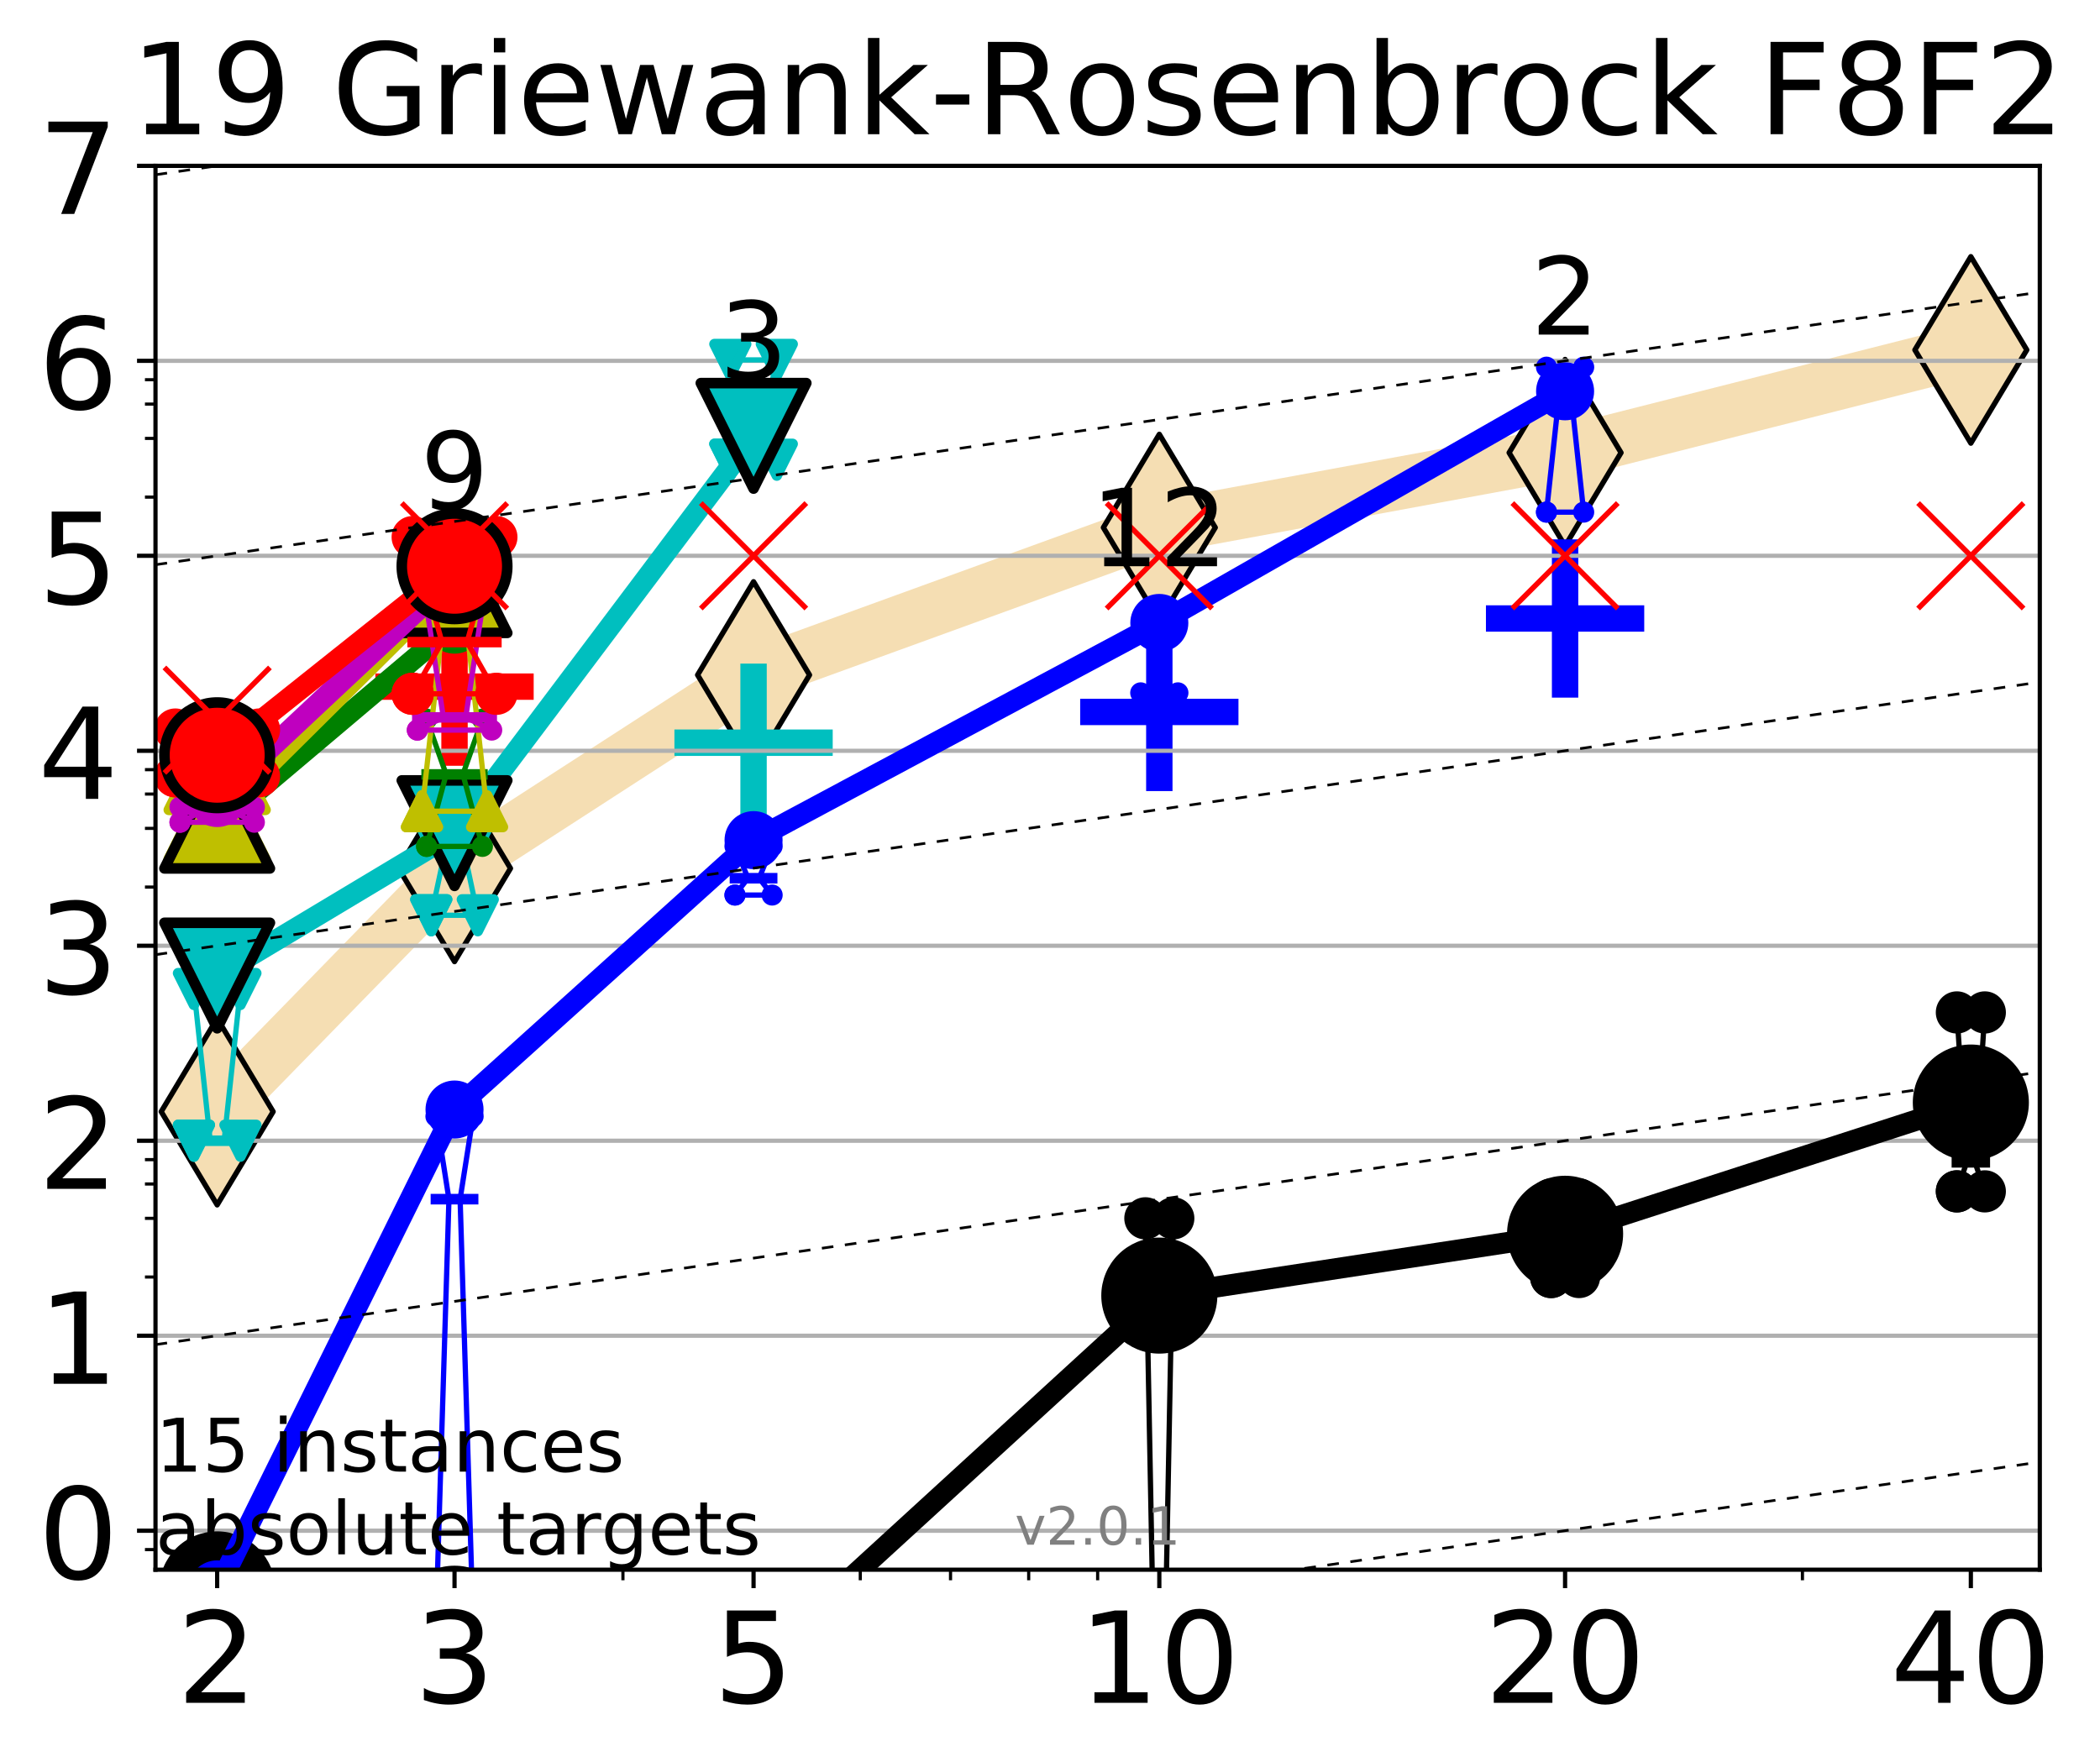 <?xml version="1.0" encoding="utf-8" standalone="no"?>
<!DOCTYPE svg PUBLIC "-//W3C//DTD SVG 1.1//EN"
  "http://www.w3.org/Graphics/SVG/1.1/DTD/svg11.dtd">
<!-- Created with matplotlib (http://matplotlib.org/) -->
<svg height="334pt" version="1.1" viewBox="0 0 398 334" width="398pt" xmlns="http://www.w3.org/2000/svg" xmlns:xlink="http://www.w3.org/1999/xlink">
 <defs>
  <style type="text/css">
*{stroke-linecap:butt;stroke-linejoin:round;}
  </style>
 </defs>
 <g id="figure_1">
  <g id="patch_1">
   <path d="M 0 334.976 
L 398.551 334.976 
L 398.551 0 
L 0 0 
z
" style="fill:#ffffff;"/>
  </g>
  <g id="axes_1">
   <g id="patch_2">
    <path d="M 29.47 297.548 
L 386.59 297.548 
L 386.59 31.436 
L 29.47 31.436 
z
" style="fill:#ffffff;"/>
   </g>
   <g id="line2d_1">
    <path clip-path="url(#pfb2ee1e69b)" d="M 41.159 210.721 
L 86.144 164.607 
L 142.818 127.946 
L 219.719 100.003 
L 296.621 85.813 
L 373.522 66.329 
" style="fill:none;stroke:#f5deb3;stroke-linecap:square;stroke-width:10;"/>
    <defs>
     <path d="M -0 17.678 
L 10.607 0 
L 0 -17.678 
L -10.607 -0 
z
" id="m751655c114" style="stroke:#000000;stroke-linejoin:miter;"/>
    </defs>
    <g clip-path="url(#pfb2ee1e69b)">
     <use style="fill:#f5deb3;stroke:#000000;stroke-linejoin:miter;" x="41.159" xlink:href="#m751655c114" y="210.721"/>
     <use style="fill:#f5deb3;stroke:#000000;stroke-linejoin:miter;" x="86.144" xlink:href="#m751655c114" y="164.607"/>
     <use style="fill:#f5deb3;stroke:#000000;stroke-linejoin:miter;" x="142.818" xlink:href="#m751655c114" y="127.946"/>
     <use style="fill:#f5deb3;stroke:#000000;stroke-linejoin:miter;" x="219.719" xlink:href="#m751655c114" y="100.003"/>
     <use style="fill:#f5deb3;stroke:#000000;stroke-linejoin:miter;" x="296.621" xlink:href="#m751655c114" y="85.813"/>
     <use style="fill:#f5deb3;stroke:#000000;stroke-linejoin:miter;" x="373.522" xlink:href="#m751655c114" y="66.329"/>
    </g>
   </g>
   <g id="line2d_2">
    <defs>
     <path d="M -15 0 
L 15 0 
M 0 15 
L 0 -15 
" id="m7cedf700d4" style="stroke:#0000ff;stroke-width:5;"/>
    </defs>
    <g clip-path="url(#pfb2ee1e69b)">
     <use style="fill:#0000ff;stroke:#0000ff;stroke-width:5;" x="219.719" xlink:href="#m7cedf700d4" y="134.954"/>
    </g>
   </g>
   <g id="line2d_3">
    <defs>
     <path d="M -15 0 
L 15 0 
M 0 15 
L 0 -15 
" id="m6f13fc4f24" style="stroke:#ff0000;stroke-width:5;"/>
    </defs>
    <g clip-path="url(#pfb2ee1e69b)">
     <use style="fill:#ff0000;stroke:#ff0000;stroke-width:5;" x="86.144" xlink:href="#m6f13fc4f24" y="130.154"/>
    </g>
   </g>
   <g id="line2d_4">
    <g clip-path="url(#pfb2ee1e69b)">
     <use style="fill:#0000ff;stroke:#0000ff;stroke-width:5;" x="296.621" xlink:href="#m7cedf700d4" y="117.243"/>
    </g>
   </g>
   <g id="line2d_5">
    <defs>
     <path d="M -15 0 
L 15 0 
M 0 15 
L 0 -15 
" id="md7d4df813e" style="stroke:#00bfbf;stroke-width:5;"/>
    </defs>
    <g clip-path="url(#pfb2ee1e69b)">
     <use style="fill:#00bfbf;stroke:#00bfbf;stroke-width:5;" x="142.818" xlink:href="#md7d4df813e" y="140.786"/>
    </g>
   </g>
   <g id="matplotlib.axis_1">
    <g id="xtick_1">
     <g id="line2d_6">
      <defs>
       <path d="M 0 0 
L 0 3.5 
" id="m50c79928bb" style="stroke:#000000;stroke-width:0.8;"/>
      </defs>
      <g>
       <use style="stroke:#000000;stroke-width:0.8;" x="41.159" xlink:href="#m50c79928bb" y="297.548"/>
      </g>
     </g>
     <g id="text_1">
      <!-- 2 -->
      <defs>
       <path d="M 19.188 8.297 
L 53.609 8.297 
L 53.609 0 
L 7.328 0 
L 7.328 8.297 
Q 12.938 14.109 22.625 23.891 
Q 32.328 33.688 34.812 36.531 
Q 39.547 41.844 41.422 45.531 
Q 43.312 49.219 43.312 52.781 
Q 43.312 58.594 39.234 62.25 
Q 35.156 65.922 28.609 65.922 
Q 23.969 65.922 18.812 64.312 
Q 13.672 62.703 7.812 59.422 
L 7.812 69.391 
Q 13.766 71.781 18.938 73 
Q 24.125 74.219 28.422 74.219 
Q 39.75 74.219 46.484 68.547 
Q 53.219 62.891 53.219 53.422 
Q 53.219 48.922 51.531 44.891 
Q 49.859 40.875 45.406 35.406 
Q 44.188 33.984 37.641 27.219 
Q 31.109 20.453 19.188 8.297 
" id="DejaVuSans-32"/>
      </defs>
      <g transform="translate(33.524 322.784)scale(0.24 -0.24)">
       <use xlink:href="#DejaVuSans-32"/>
      </g>
     </g>
    </g>
    <g id="xtick_2">
     <g id="line2d_7">
      <g>
       <use style="stroke:#000000;stroke-width:0.8;" x="86.144" xlink:href="#m50c79928bb" y="297.548"/>
      </g>
     </g>
     <g id="text_2">
      <!-- 3 -->
      <defs>
       <path d="M 40.578 39.312 
Q 47.656 37.797 51.625 33 
Q 55.609 28.219 55.609 21.188 
Q 55.609 10.406 48.188 4.484 
Q 40.766 -1.422 27.094 -1.422 
Q 22.516 -1.422 17.656 -0.516 
Q 12.797 0.391 7.625 2.203 
L 7.625 11.719 
Q 11.719 9.328 16.594 8.109 
Q 21.484 6.891 26.812 6.891 
Q 36.078 6.891 40.938 10.547 
Q 45.797 14.203 45.797 21.188 
Q 45.797 27.641 41.281 31.266 
Q 36.766 34.906 28.719 34.906 
L 20.219 34.906 
L 20.219 43.016 
L 29.109 43.016 
Q 36.375 43.016 40.234 45.922 
Q 44.094 48.828 44.094 54.297 
Q 44.094 59.906 40.109 62.906 
Q 36.141 65.922 28.719 65.922 
Q 24.656 65.922 20.016 65.031 
Q 15.375 64.156 9.812 62.312 
L 9.812 71.094 
Q 15.438 72.656 20.344 73.438 
Q 25.25 74.219 29.594 74.219 
Q 40.828 74.219 47.359 69.109 
Q 53.906 64.016 53.906 55.328 
Q 53.906 49.266 50.438 45.094 
Q 46.969 40.922 40.578 39.312 
" id="DejaVuSans-33"/>
      </defs>
      <g transform="translate(78.509 322.784)scale(0.24 -0.24)">
       <use xlink:href="#DejaVuSans-33"/>
      </g>
     </g>
    </g>
    <g id="xtick_3">
     <g id="line2d_8">
      <g>
       <use style="stroke:#000000;stroke-width:0.8;" x="142.818" xlink:href="#m50c79928bb" y="297.548"/>
      </g>
     </g>
     <g id="text_3">
      <!-- 5 -->
      <defs>
       <path d="M 10.797 72.906 
L 49.516 72.906 
L 49.516 64.594 
L 19.828 64.594 
L 19.828 46.734 
Q 21.969 47.469 24.109 47.828 
Q 26.266 48.188 28.422 48.188 
Q 40.625 48.188 47.75 41.5 
Q 54.891 34.812 54.891 23.391 
Q 54.891 11.625 47.562 5.094 
Q 40.234 -1.422 26.906 -1.422 
Q 22.312 -1.422 17.547 -0.641 
Q 12.797 0.141 7.719 1.703 
L 7.719 11.625 
Q 12.109 9.234 16.797 8.062 
Q 21.484 6.891 26.703 6.891 
Q 35.156 6.891 40.078 11.328 
Q 45.016 15.766 45.016 23.391 
Q 45.016 31 40.078 35.438 
Q 35.156 39.891 26.703 39.891 
Q 22.75 39.891 18.812 39.016 
Q 14.891 38.141 10.797 36.281 
z
" id="DejaVuSans-35"/>
      </defs>
      <g transform="translate(135.183 322.784)scale(0.24 -0.24)">
       <use xlink:href="#DejaVuSans-35"/>
      </g>
     </g>
    </g>
    <g id="xtick_4">
     <g id="line2d_9">
      <g>
       <use style="stroke:#000000;stroke-width:0.8;" x="219.719" xlink:href="#m50c79928bb" y="297.548"/>
      </g>
     </g>
     <g id="text_4">
      <!-- 10 -->
      <defs>
       <path d="M 12.406 8.297 
L 28.516 8.297 
L 28.516 63.922 
L 10.984 60.406 
L 10.984 69.391 
L 28.422 72.906 
L 38.281 72.906 
L 38.281 8.297 
L 54.391 8.297 
L 54.391 0 
L 12.406 0 
z
" id="DejaVuSans-31"/>
       <path d="M 31.781 66.406 
Q 24.172 66.406 20.328 58.906 
Q 16.5 51.422 16.5 36.375 
Q 16.5 21.391 20.328 13.891 
Q 24.172 6.391 31.781 6.391 
Q 39.453 6.391 43.281 13.891 
Q 47.125 21.391 47.125 36.375 
Q 47.125 51.422 43.281 58.906 
Q 39.453 66.406 31.781 66.406 
M 31.781 74.219 
Q 44.047 74.219 50.516 64.516 
Q 56.984 54.828 56.984 36.375 
Q 56.984 17.969 50.516 8.266 
Q 44.047 -1.422 31.781 -1.422 
Q 19.531 -1.422 13.062 8.266 
Q 6.594 17.969 6.594 36.375 
Q 6.594 54.828 13.062 64.516 
Q 19.531 74.219 31.781 74.219 
" id="DejaVuSans-30"/>
      </defs>
      <g transform="translate(204.449 322.784)scale(0.24 -0.24)">
       <use xlink:href="#DejaVuSans-31"/>
       <use x="63.623" xlink:href="#DejaVuSans-30"/>
      </g>
     </g>
    </g>
    <g id="xtick_5">
     <g id="line2d_10">
      <g>
       <use style="stroke:#000000;stroke-width:0.8;" x="296.621" xlink:href="#m50c79928bb" y="297.548"/>
      </g>
     </g>
     <g id="text_5">
      <!-- 20 -->
      <g transform="translate(281.351 322.784)scale(0.24 -0.24)">
       <use xlink:href="#DejaVuSans-32"/>
       <use x="63.623" xlink:href="#DejaVuSans-30"/>
      </g>
     </g>
    </g>
    <g id="xtick_6">
     <g id="line2d_11">
      <g>
       <use style="stroke:#000000;stroke-width:0.8;" x="373.522" xlink:href="#m50c79928bb" y="297.548"/>
      </g>
     </g>
     <g id="text_6">
      <!-- 40 -->
      <defs>
       <path d="M 37.797 64.312 
L 12.891 25.391 
L 37.797 25.391 
z
M 35.203 72.906 
L 47.609 72.906 
L 47.609 25.391 
L 58.016 25.391 
L 58.016 17.188 
L 47.609 17.188 
L 47.609 0 
L 37.797 0 
L 37.797 17.188 
L 4.891 17.188 
L 4.891 26.703 
z
" id="DejaVuSans-34"/>
      </defs>
      <g transform="translate(358.252 322.784)scale(0.24 -0.24)">
       <use xlink:href="#DejaVuSans-34"/>
       <use x="63.623" xlink:href="#DejaVuSans-30"/>
      </g>
     </g>
    </g>
    <g id="xtick_7">
     <g id="line2d_12">
      <defs>
       <path d="M 0 0 
L 0 2 
" id="m2b2258f15d" style="stroke:#000000;stroke-width:0.6;"/>
      </defs>
      <g>
       <use style="stroke:#000000;stroke-width:0.6;" x="41.159" xlink:href="#m2b2258f15d" y="297.548"/>
      </g>
     </g>
    </g>
    <g id="xtick_8">
     <g id="line2d_13">
      <g>
       <use style="stroke:#000000;stroke-width:0.6;" x="86.144" xlink:href="#m2b2258f15d" y="297.548"/>
      </g>
     </g>
    </g>
    <g id="xtick_9">
     <g id="line2d_14">
      <g>
       <use style="stroke:#000000;stroke-width:0.6;" x="118.061" xlink:href="#m2b2258f15d" y="297.548"/>
      </g>
     </g>
    </g>
    <g id="xtick_10">
     <g id="line2d_15">
      <g>
       <use style="stroke:#000000;stroke-width:0.6;" x="142.818" xlink:href="#m2b2258f15d" y="297.548"/>
      </g>
     </g>
    </g>
    <g id="xtick_11">
     <g id="line2d_16">
      <g>
       <use style="stroke:#000000;stroke-width:0.6;" x="163.045" xlink:href="#m2b2258f15d" y="297.548"/>
      </g>
     </g>
    </g>
    <g id="xtick_12">
     <g id="line2d_17">
      <g>
       <use style="stroke:#000000;stroke-width:0.6;" x="180.148" xlink:href="#m2b2258f15d" y="297.548"/>
      </g>
     </g>
    </g>
    <g id="xtick_13">
     <g id="line2d_18">
      <g>
       <use style="stroke:#000000;stroke-width:0.6;" x="194.962" xlink:href="#m2b2258f15d" y="297.548"/>
      </g>
     </g>
    </g>
    <g id="xtick_14">
     <g id="line2d_19">
      <g>
       <use style="stroke:#000000;stroke-width:0.6;" x="208.03" xlink:href="#m2b2258f15d" y="297.548"/>
      </g>
     </g>
    </g>
    <g id="xtick_15">
     <g id="line2d_20">
      <g>
       <use style="stroke:#000000;stroke-width:0.6;" x="296.621" xlink:href="#m2b2258f15d" y="297.548"/>
      </g>
     </g>
    </g>
    <g id="xtick_16">
     <g id="line2d_21">
      <g>
       <use style="stroke:#000000;stroke-width:0.6;" x="341.605" xlink:href="#m2b2258f15d" y="297.548"/>
      </g>
     </g>
    </g>
    <g id="xtick_17">
     <g id="line2d_22">
      <g>
       <use style="stroke:#000000;stroke-width:0.6;" x="373.522" xlink:href="#m2b2258f15d" y="297.548"/>
      </g>
     </g>
    </g>
   </g>
   <g id="matplotlib.axis_2">
    <g id="ytick_1">
     <g id="line2d_23">
      <path clip-path="url(#pfb2ee1e69b)" d="M 29.47 290.156 
L 386.59 290.156 
" style="fill:none;stroke:#b0b0b0;stroke-linecap:square;stroke-width:0.8;"/>
     </g>
     <g id="line2d_24">
      <defs>
       <path d="M 0 0 
L -3.5 0 
" id="mc8933a6ffb" style="stroke:#000000;stroke-width:0.8;"/>
      </defs>
      <g>
       <use style="stroke:#000000;stroke-width:0.8;" x="29.47" xlink:href="#mc8933a6ffb" y="290.156"/>
      </g>
     </g>
     <g id="text_7">
      <!-- 0 -->
      <g transform="translate(7.2 299.274)scale(0.24 -0.24)">
       <use xlink:href="#DejaVuSans-30"/>
      </g>
     </g>
    </g>
    <g id="ytick_2">
     <g id="line2d_25">
      <path clip-path="url(#pfb2ee1e69b)" d="M 29.47 253.196 
L 386.59 253.196 
" style="fill:none;stroke:#b0b0b0;stroke-linecap:square;stroke-width:0.8;"/>
     </g>
     <g id="line2d_26">
      <g>
       <use style="stroke:#000000;stroke-width:0.8;" x="29.47" xlink:href="#mc8933a6ffb" y="253.196"/>
      </g>
     </g>
     <g id="text_8">
      <!-- 1 -->
      <g transform="translate(7.2 262.314)scale(0.24 -0.24)">
       <use xlink:href="#DejaVuSans-31"/>
      </g>
     </g>
    </g>
    <g id="ytick_3">
     <g id="line2d_27">
      <path clip-path="url(#pfb2ee1e69b)" d="M 29.47 216.236 
L 386.59 216.236 
" style="fill:none;stroke:#b0b0b0;stroke-linecap:square;stroke-width:0.8;"/>
     </g>
     <g id="line2d_28">
      <g>
       <use style="stroke:#000000;stroke-width:0.8;" x="29.47" xlink:href="#mc8933a6ffb" y="216.236"/>
      </g>
     </g>
     <g id="text_9">
      <!-- 2 -->
      <g transform="translate(7.2 225.354)scale(0.24 -0.24)">
       <use xlink:href="#DejaVuSans-32"/>
      </g>
     </g>
    </g>
    <g id="ytick_4">
     <g id="line2d_29">
      <path clip-path="url(#pfb2ee1e69b)" d="M 29.47 179.276 
L 386.59 179.276 
" style="fill:none;stroke:#b0b0b0;stroke-linecap:square;stroke-width:0.8;"/>
     </g>
     <g id="line2d_30">
      <g>
       <use style="stroke:#000000;stroke-width:0.8;" x="29.47" xlink:href="#mc8933a6ffb" y="179.276"/>
      </g>
     </g>
     <g id="text_10">
      <!-- 3 -->
      <g transform="translate(7.2 188.394)scale(0.24 -0.24)">
       <use xlink:href="#DejaVuSans-33"/>
      </g>
     </g>
    </g>
    <g id="ytick_5">
     <g id="line2d_31">
      <path clip-path="url(#pfb2ee1e69b)" d="M 29.47 142.316 
L 386.59 142.316 
" style="fill:none;stroke:#b0b0b0;stroke-linecap:square;stroke-width:0.8;"/>
     </g>
     <g id="line2d_32">
      <g>
       <use style="stroke:#000000;stroke-width:0.8;" x="29.47" xlink:href="#mc8933a6ffb" y="142.316"/>
      </g>
     </g>
     <g id="text_11">
      <!-- 4 -->
      <g transform="translate(7.2 151.434)scale(0.24 -0.24)">
       <use xlink:href="#DejaVuSans-34"/>
      </g>
     </g>
    </g>
    <g id="ytick_6">
     <g id="line2d_33">
      <path clip-path="url(#pfb2ee1e69b)" d="M 29.47 105.356 
L 386.59 105.356 
" style="fill:none;stroke:#b0b0b0;stroke-linecap:square;stroke-width:0.8;"/>
     </g>
     <g id="line2d_34">
      <g>
       <use style="stroke:#000000;stroke-width:0.8;" x="29.47" xlink:href="#mc8933a6ffb" y="105.356"/>
      </g>
     </g>
     <g id="text_12">
      <!-- 5 -->
      <g transform="translate(7.2 114.474)scale(0.24 -0.24)">
       <use xlink:href="#DejaVuSans-35"/>
      </g>
     </g>
    </g>
    <g id="ytick_7">
     <g id="line2d_35">
      <path clip-path="url(#pfb2ee1e69b)" d="M 29.47 68.396 
L 386.59 68.396 
" style="fill:none;stroke:#b0b0b0;stroke-linecap:square;stroke-width:0.8;"/>
     </g>
     <g id="line2d_36">
      <g>
       <use style="stroke:#000000;stroke-width:0.8;" x="29.47" xlink:href="#mc8933a6ffb" y="68.396"/>
      </g>
     </g>
     <g id="text_13">
      <!-- 6 -->
      <defs>
       <path d="M 33.016 40.375 
Q 26.375 40.375 22.484 35.828 
Q 18.609 31.297 18.609 23.391 
Q 18.609 15.531 22.484 10.953 
Q 26.375 6.391 33.016 6.391 
Q 39.656 6.391 43.531 10.953 
Q 47.406 15.531 47.406 23.391 
Q 47.406 31.297 43.531 35.828 
Q 39.656 40.375 33.016 40.375 
M 52.594 71.297 
L 52.594 62.312 
Q 48.875 64.062 45.094 64.984 
Q 41.312 65.922 37.594 65.922 
Q 27.828 65.922 22.672 59.328 
Q 17.531 52.734 16.797 39.406 
Q 19.672 43.656 24.016 45.922 
Q 28.375 48.188 33.594 48.188 
Q 44.578 48.188 50.953 41.516 
Q 57.328 34.859 57.328 23.391 
Q 57.328 12.156 50.688 5.359 
Q 44.047 -1.422 33.016 -1.422 
Q 20.359 -1.422 13.672 8.266 
Q 6.984 17.969 6.984 36.375 
Q 6.984 53.656 15.188 63.938 
Q 23.391 74.219 37.203 74.219 
Q 40.922 74.219 44.703 73.484 
Q 48.484 72.75 52.594 71.297 
" id="DejaVuSans-36"/>
      </defs>
      <g transform="translate(7.2 77.514)scale(0.24 -0.24)">
       <use xlink:href="#DejaVuSans-36"/>
      </g>
     </g>
    </g>
    <g id="ytick_8">
     <g id="line2d_37">
      <path clip-path="url(#pfb2ee1e69b)" d="M 29.47 31.436 
L 386.59 31.436 
" style="fill:none;stroke:#b0b0b0;stroke-linecap:square;stroke-width:0.8;"/>
     </g>
     <g id="line2d_38">
      <g>
       <use style="stroke:#000000;stroke-width:0.8;" x="29.47" xlink:href="#mc8933a6ffb" y="31.436"/>
      </g>
     </g>
     <g id="text_14">
      <!-- 7 -->
      <defs>
       <path d="M 8.203 72.906 
L 55.078 72.906 
L 55.078 68.703 
L 28.609 0 
L 18.312 0 
L 43.219 64.594 
L 8.203 64.594 
z
" id="DejaVuSans-37"/>
      </defs>
      <g transform="translate(7.2 40.554)scale(0.24 -0.24)">
       <use xlink:href="#DejaVuSans-37"/>
      </g>
     </g>
    </g>
    <g id="ytick_9">
     <g id="line2d_39">
      <defs>
       <path d="M 0 0 
L -2 0 
" id="mc282edd8cf" style="stroke:#000000;stroke-width:0.6;"/>
      </defs>
      <g>
       <use style="stroke:#000000;stroke-width:0.6;" x="29.47" xlink:href="#mc282edd8cf" y="293.738"/>
      </g>
     </g>
    </g>
    <g id="ytick_10">
     <g id="line2d_40">
      <g>
       <use style="stroke:#000000;stroke-width:0.6;" x="29.47" xlink:href="#mc282edd8cf" y="242.07"/>
      </g>
     </g>
    </g>
    <g id="ytick_11">
     <g id="line2d_41">
      <g>
       <use style="stroke:#000000;stroke-width:0.6;" x="29.47" xlink:href="#mc282edd8cf" y="230.944"/>
      </g>
     </g>
    </g>
    <g id="ytick_12">
     <g id="line2d_42">
      <g>
       <use style="stroke:#000000;stroke-width:0.6;" x="29.47" xlink:href="#mc282edd8cf" y="224.436"/>
      </g>
     </g>
    </g>
    <g id="ytick_13">
     <g id="line2d_43">
      <g>
       <use style="stroke:#000000;stroke-width:0.6;" x="29.47" xlink:href="#mc282edd8cf" y="219.818"/>
      </g>
     </g>
    </g>
    <g id="ytick_14">
     <g id="line2d_44">
      <g>
       <use style="stroke:#000000;stroke-width:0.6;" x="29.47" xlink:href="#mc282edd8cf" y="168.15"/>
      </g>
     </g>
    </g>
    <g id="ytick_15">
     <g id="line2d_45">
      <g>
       <use style="stroke:#000000;stroke-width:0.6;" x="29.47" xlink:href="#mc282edd8cf" y="157.024"/>
      </g>
     </g>
    </g>
    <g id="ytick_16">
     <g id="line2d_46">
      <g>
       <use style="stroke:#000000;stroke-width:0.6;" x="29.47" xlink:href="#mc282edd8cf" y="150.516"/>
      </g>
     </g>
    </g>
    <g id="ytick_17">
     <g id="line2d_47">
      <g>
       <use style="stroke:#000000;stroke-width:0.6;" x="29.47" xlink:href="#mc282edd8cf" y="145.898"/>
      </g>
     </g>
    </g>
    <g id="ytick_18">
     <g id="line2d_48">
      <g>
       <use style="stroke:#000000;stroke-width:0.6;" x="29.47" xlink:href="#mc282edd8cf" y="94.23"/>
      </g>
     </g>
    </g>
    <g id="ytick_19">
     <g id="line2d_49">
      <g>
       <use style="stroke:#000000;stroke-width:0.6;" x="29.47" xlink:href="#mc282edd8cf" y="83.104"/>
      </g>
     </g>
    </g>
    <g id="ytick_20">
     <g id="line2d_50">
      <g>
       <use style="stroke:#000000;stroke-width:0.6;" x="29.47" xlink:href="#mc282edd8cf" y="76.596"/>
      </g>
     </g>
    </g>
    <g id="ytick_21">
     <g id="line2d_51">
      <g>
       <use style="stroke:#000000;stroke-width:0.6;" x="29.47" xlink:href="#mc282edd8cf" y="71.978"/>
      </g>
     </g>
    </g>
   </g>
   <g id="line2d_52">
    <path clip-path="url(#pfb2ee1e69b)" d="M 38.516 301.282 
L 40.366 301.282 
L 38.516 301.282 
L 43.803 301.282 
L 41.952 301.282 
L 43.803 301.282 
L 38.516 301.282 
" style="fill:none;stroke:#000000;stroke-linecap:square;"/>
   </g>
   <g id="line2d_53">
    <path clip-path="url(#pfb2ee1e69b)" d="M 38.516 301.282 
L 43.803 301.282 
L 43.803 301.282 
L 38.516 301.282 
L 38.516 301.282 
" style="fill:none;"/>
    <defs>
     <path d="M 0 3 
C 0.796 3 1.559 2.684 2.121 2.121 
C 2.684 1.559 3 0.796 3 0 
C 3 -0.796 2.684 -1.559 2.121 -2.121 
C 1.559 -2.684 0.796 -3 0 -3 
C -0.796 -3 -1.559 -2.684 -2.121 -2.121 
C -2.684 -1.559 -3 -0.796 -3 0 
C -3 0.796 -2.684 1.559 -2.121 2.121 
C -1.559 2.684 -0.796 3 0 3 
z
" id="mde7a907179" style="stroke:#000000;stroke-width:2;"/>
    </defs>
    <g clip-path="url(#pfb2ee1e69b)">
     <use style="stroke:#000000;stroke-width:2;" x="38.516" xlink:href="#mde7a907179" y="301.282"/>
     <use style="stroke:#000000;stroke-width:2;" x="43.803" xlink:href="#mde7a907179" y="301.282"/>
     <use style="stroke:#000000;stroke-width:2;" x="43.803" xlink:href="#mde7a907179" y="301.282"/>
     <use style="stroke:#000000;stroke-width:2;" x="38.516" xlink:href="#mde7a907179" y="301.282"/>
     <use style="stroke:#000000;stroke-width:2;" x="38.516" xlink:href="#mde7a907179" y="301.282"/>
    </g>
   </g>
   <g id="line2d_54">
    <path clip-path="url(#pfb2ee1e69b)" d="M 38.516 301.282 
L 43.803 301.282 
" style="fill:none;stroke:#000000;stroke-linecap:square;stroke-width:2;"/>
   </g>
   <g id="line2d_55">
    <path clip-path="url(#pfb2ee1e69b)" d="M 83.5 307.791 
L 85.351 307.791 
L 83.5 307.791 
L 88.787 307.791 
L 86.937 307.791 
L 88.787 307.791 
L 83.5 307.791 
" style="fill:none;stroke:#000000;stroke-linecap:square;"/>
   </g>
   <g id="line2d_56">
    <path clip-path="url(#pfb2ee1e69b)" d="M 83.5 307.791 
L 88.787 307.791 
L 88.787 307.791 
L 83.5 307.791 
L 83.5 307.791 
" style="fill:none;"/>
    <g clip-path="url(#pfb2ee1e69b)">
     <use style="stroke:#000000;stroke-width:2;" x="83.5" xlink:href="#mde7a907179" y="307.791"/>
     <use style="stroke:#000000;stroke-width:2;" x="88.787" xlink:href="#mde7a907179" y="307.791"/>
     <use style="stroke:#000000;stroke-width:2;" x="88.787" xlink:href="#mde7a907179" y="307.791"/>
     <use style="stroke:#000000;stroke-width:2;" x="83.5" xlink:href="#mde7a907179" y="307.791"/>
     <use style="stroke:#000000;stroke-width:2;" x="83.5" xlink:href="#mde7a907179" y="307.791"/>
    </g>
   </g>
   <g id="line2d_57">
    <path clip-path="url(#pfb2ee1e69b)" d="M 83.5 307.791 
L 88.787 307.791 
" style="fill:none;stroke:#000000;stroke-linecap:square;stroke-width:2;"/>
   </g>
   <g id="line2d_58">
    <path clip-path="url(#pfb2ee1e69b)" d="M 140.174 315.99 
L 142.025 315.99 
L 140.174 315.99 
L 145.461 315.99 
L 143.611 315.99 
L 145.461 315.99 
L 140.174 315.99 
" style="fill:none;stroke:#000000;stroke-linecap:square;"/>
   </g>
   <g id="line2d_59">
    <path clip-path="url(#pfb2ee1e69b)" d="M 140.174 315.99 
L 145.461 315.99 
L 145.461 315.99 
L 140.174 315.99 
L 140.174 315.99 
" style="fill:none;"/>
    <g clip-path="url(#pfb2ee1e69b)">
     <use style="stroke:#000000;stroke-width:2;" x="140.174" xlink:href="#mde7a907179" y="315.99"/>
     <use style="stroke:#000000;stroke-width:2;" x="145.461" xlink:href="#mde7a907179" y="315.99"/>
     <use style="stroke:#000000;stroke-width:2;" x="145.461" xlink:href="#mde7a907179" y="315.99"/>
     <use style="stroke:#000000;stroke-width:2;" x="140.174" xlink:href="#mde7a907179" y="315.99"/>
     <use style="stroke:#000000;stroke-width:2;" x="140.174" xlink:href="#mde7a907179" y="315.99"/>
    </g>
   </g>
   <g id="line2d_60">
    <path clip-path="url(#pfb2ee1e69b)" d="M 140.174 315.99 
L 145.461 315.99 
" style="fill:none;stroke:#000000;stroke-linecap:square;stroke-width:2;"/>
   </g>
   <g id="line2d_61">
    <path clip-path="url(#pfb2ee1e69b)" d="M 217.076 327.116 
L 218.926 327.116 
L 217.076 230.944 
L 222.363 230.944 
L 220.512 327.116 
L 222.363 327.116 
L 217.076 327.116 
" style="fill:none;stroke:#000000;stroke-linecap:square;"/>
   </g>
   <g id="line2d_62">
    <path clip-path="url(#pfb2ee1e69b)" d="M 217.076 327.116 
L 222.363 327.116 
L 222.363 230.944 
L 217.076 230.944 
L 217.076 327.116 
" style="fill:none;"/>
    <g clip-path="url(#pfb2ee1e69b)">
     <use style="stroke:#000000;stroke-width:2;" x="217.076" xlink:href="#mde7a907179" y="327.116"/>
     <use style="stroke:#000000;stroke-width:2;" x="222.363" xlink:href="#mde7a907179" y="327.116"/>
     <use style="stroke:#000000;stroke-width:2;" x="222.363" xlink:href="#mde7a907179" y="230.944"/>
     <use style="stroke:#000000;stroke-width:2;" x="217.076" xlink:href="#mde7a907179" y="230.944"/>
     <use style="stroke:#000000;stroke-width:2;" x="217.076" xlink:href="#mde7a907179" y="327.116"/>
    </g>
   </g>
   <g id="line2d_63">
    <path clip-path="url(#pfb2ee1e69b)" d="M 217.076 327.116 
L 222.363 327.116 
" style="fill:none;stroke:#000000;stroke-linecap:square;stroke-width:2;"/>
   </g>
   <g id="line2d_64">
    <path clip-path="url(#pfb2ee1e69b)" d="M 293.977 242.07 
L 295.828 233.087 
L 293.977 227.362 
L 299.264 227.362 
L 297.414 233.087 
L 299.264 242.07 
L 293.977 242.07 
" style="fill:none;stroke:#000000;stroke-linecap:square;"/>
   </g>
   <g id="line2d_65">
    <path clip-path="url(#pfb2ee1e69b)" d="M 293.977 242.07 
L 299.264 242.07 
L 299.264 227.362 
L 293.977 227.362 
L 293.977 242.07 
" style="fill:none;"/>
    <g clip-path="url(#pfb2ee1e69b)">
     <use style="stroke:#000000;stroke-width:2;" x="293.977" xlink:href="#mde7a907179" y="242.07"/>
     <use style="stroke:#000000;stroke-width:2;" x="299.264" xlink:href="#mde7a907179" y="242.07"/>
     <use style="stroke:#000000;stroke-width:2;" x="299.264" xlink:href="#mde7a907179" y="227.362"/>
     <use style="stroke:#000000;stroke-width:2;" x="293.977" xlink:href="#mde7a907179" y="227.362"/>
     <use style="stroke:#000000;stroke-width:2;" x="293.977" xlink:href="#mde7a907179" y="242.07"/>
    </g>
   </g>
   <g id="line2d_66">
    <path clip-path="url(#pfb2ee1e69b)" d="M 293.977 233.087 
L 299.264 233.087 
" style="fill:none;stroke:#000000;stroke-linecap:square;stroke-width:2;"/>
   </g>
   <g id="line2d_67">
    <path clip-path="url(#pfb2ee1e69b)" d="M 370.879 225.832 
L 372.729 220.328 
L 370.879 191.916 
L 376.166 191.916 
L 374.316 220.328 
L 376.166 225.832 
L 370.879 225.832 
" style="fill:none;stroke:#000000;stroke-linecap:square;"/>
   </g>
   <g id="line2d_68">
    <path clip-path="url(#pfb2ee1e69b)" d="M 370.879 225.832 
L 376.166 225.832 
L 376.166 191.916 
L 370.879 191.916 
L 370.879 225.832 
" style="fill:none;"/>
    <g clip-path="url(#pfb2ee1e69b)">
     <use style="stroke:#000000;stroke-width:2;" x="370.879" xlink:href="#mde7a907179" y="225.832"/>
     <use style="stroke:#000000;stroke-width:2;" x="376.166" xlink:href="#mde7a907179" y="225.832"/>
     <use style="stroke:#000000;stroke-width:2;" x="376.166" xlink:href="#mde7a907179" y="191.916"/>
     <use style="stroke:#000000;stroke-width:2;" x="370.879" xlink:href="#mde7a907179" y="191.916"/>
     <use style="stroke:#000000;stroke-width:2;" x="370.879" xlink:href="#mde7a907179" y="225.832"/>
    </g>
   </g>
   <g id="line2d_69">
    <path clip-path="url(#pfb2ee1e69b)" d="M 370.879 220.328 
L 376.166 220.328 
" style="fill:none;stroke:#000000;stroke-linecap:square;stroke-width:2;"/>
   </g>
   <g id="line2d_70">
    <path clip-path="url(#pfb2ee1e69b)" d="M 41.159 301.282 
L 86.144 307.791 
" style="fill:none;stroke:#000000;stroke-linecap:square;stroke-width:4;"/>
   </g>
   <g id="line2d_71">
    <path clip-path="url(#pfb2ee1e69b)" d="M 86.144 307.791 
L 142.818 315.99 
" style="fill:none;stroke:#000000;stroke-linecap:square;stroke-width:4;"/>
   </g>
   <g id="line2d_72">
    <path clip-path="url(#pfb2ee1e69b)" d="M 142.818 315.99 
L 219.719 245.592 
" style="fill:none;stroke:#000000;stroke-linecap:square;stroke-width:4;"/>
   </g>
   <g id="line2d_73">
    <path clip-path="url(#pfb2ee1e69b)" d="M 219.719 245.592 
L 296.621 233.871 
" style="fill:none;stroke:#000000;stroke-linecap:square;stroke-width:4;"/>
   </g>
   <g id="line2d_74">
    <path clip-path="url(#pfb2ee1e69b)" d="M 296.621 233.871 
L 373.522 208.996 
" style="fill:none;stroke:#000000;stroke-linecap:square;stroke-width:4;"/>
   </g>
   <g id="line2d_75">
    <path clip-path="url(#pfb2ee1e69b)" d="M 41.159 301.282 
L 86.144 307.791 
L 142.818 315.99 
L 219.719 245.592 
L 296.621 233.871 
L 373.522 208.996 
" style="fill:none;"/>
    <defs>
     <path d="M 0 10 
C 2.652 10 5.196 8.946 7.071 7.071 
C 8.946 5.196 10 2.652 10 0 
C 10 -2.652 8.946 -5.196 7.071 -7.071 
C 5.196 -8.946 2.652 -10 0 -10 
C -2.652 -10 -5.196 -8.946 -7.071 -7.071 
C -8.946 -5.196 -10 -2.652 -10 0 
C -10 2.652 -8.946 5.196 -7.071 7.071 
C -5.196 8.946 -2.652 10 0 10 
z
" id="ma3f8ea52c8" style="stroke:#000000;stroke-width:2;"/>
    </defs>
    <g clip-path="url(#pfb2ee1e69b)">
     <use style="stroke:#000000;stroke-width:2;" x="41.159" xlink:href="#ma3f8ea52c8" y="301.282"/>
     <use style="stroke:#000000;stroke-width:2;" x="86.144" xlink:href="#ma3f8ea52c8" y="307.791"/>
     <use style="stroke:#000000;stroke-width:2;" x="142.818" xlink:href="#ma3f8ea52c8" y="315.99"/>
     <use style="stroke:#000000;stroke-width:2;" x="219.719" xlink:href="#ma3f8ea52c8" y="245.592"/>
     <use style="stroke:#000000;stroke-width:2;" x="296.621" xlink:href="#ma3f8ea52c8" y="233.871"/>
     <use style="stroke:#000000;stroke-width:2;" x="373.522" xlink:href="#ma3f8ea52c8" y="208.996"/>
    </g>
   </g>
   <g id="line2d_76">
    <path clip-path="url(#pfb2ee1e69b)" d="M 37.635 301.282 
L 40.102 301.282 
L 37.635 301.282 
L 44.684 301.282 
L 42.217 301.282 
L 44.684 301.282 
L 37.635 301.282 
" style="fill:none;stroke:#0000ff;stroke-linecap:square;"/>
   </g>
   <g id="line2d_77">
    <path clip-path="url(#pfb2ee1e69b)" d="M 37.635 301.282 
L 44.684 301.282 
L 44.684 301.282 
L 37.635 301.282 
L 37.635 301.282 
" style="fill:none;"/>
    <defs>
     <path d="M 0 1.5 
C 0.398 1.5 0.779 1.342 1.061 1.061 
C 1.342 0.779 1.5 0.398 1.5 0 
C 1.5 -0.398 1.342 -0.779 1.061 -1.061 
C 0.779 -1.342 0.398 -1.5 0 -1.5 
C -0.398 -1.5 -0.779 -1.342 -1.061 -1.061 
C -1.342 -0.779 -1.5 -0.398 -1.5 0 
C -1.5 0.398 -1.342 0.779 -1.061 1.061 
C -0.779 1.342 -0.398 1.5 0 1.5 
z
" id="meacd655aaa" style="stroke:#0000ff;"/>
    </defs>
    <g clip-path="url(#pfb2ee1e69b)">
     <use style="fill:#0000ff;stroke:#0000ff;" x="37.635" xlink:href="#meacd655aaa" y="301.282"/>
     <use style="fill:#0000ff;stroke:#0000ff;" x="44.684" xlink:href="#meacd655aaa" y="301.282"/>
     <use style="fill:#0000ff;stroke:#0000ff;" x="44.684" xlink:href="#meacd655aaa" y="301.282"/>
     <use style="fill:#0000ff;stroke:#0000ff;" x="37.635" xlink:href="#meacd655aaa" y="301.282"/>
     <use style="fill:#0000ff;stroke:#0000ff;" x="37.635" xlink:href="#meacd655aaa" y="301.282"/>
    </g>
   </g>
   <g id="line2d_78">
    <path clip-path="url(#pfb2ee1e69b)" d="M 37.635 301.282 
L 44.684 301.282 
" style="fill:none;stroke:#0000ff;stroke-linecap:square;stroke-width:2;"/>
   </g>
   <g id="line2d_79">
    <path clip-path="url(#pfb2ee1e69b)" d="M 82.619 307.791 
L 85.086 227.309 
L 82.619 211.619 
L 89.669 211.619 
L 87.201 227.309 
L 89.669 307.791 
L 82.619 307.791 
" style="fill:none;stroke:#0000ff;stroke-linecap:square;"/>
   </g>
   <g id="line2d_80">
    <path clip-path="url(#pfb2ee1e69b)" d="M 82.619 307.791 
L 89.669 307.791 
L 89.669 211.619 
L 82.619 211.619 
L 82.619 307.791 
" style="fill:none;"/>
    <g clip-path="url(#pfb2ee1e69b)">
     <use style="fill:#0000ff;stroke:#0000ff;" x="82.619" xlink:href="#meacd655aaa" y="307.791"/>
     <use style="fill:#0000ff;stroke:#0000ff;" x="89.669" xlink:href="#meacd655aaa" y="307.791"/>
     <use style="fill:#0000ff;stroke:#0000ff;" x="89.669" xlink:href="#meacd655aaa" y="211.619"/>
     <use style="fill:#0000ff;stroke:#0000ff;" x="82.619" xlink:href="#meacd655aaa" y="211.619"/>
     <use style="fill:#0000ff;stroke:#0000ff;" x="82.619" xlink:href="#meacd655aaa" y="307.791"/>
    </g>
   </g>
   <g id="line2d_81">
    <path clip-path="url(#pfb2ee1e69b)" d="M 82.619 227.309 
L 89.669 227.309 
" style="fill:none;stroke:#0000ff;stroke-linecap:square;stroke-width:2;"/>
   </g>
   <g id="line2d_82">
    <path clip-path="url(#pfb2ee1e69b)" d="M 139.293 169.664 
L 141.76 166.475 
L 139.293 160.407 
L 146.342 160.407 
L 143.875 166.475 
L 146.342 169.664 
L 139.293 169.664 
" style="fill:none;stroke:#0000ff;stroke-linecap:square;"/>
   </g>
   <g id="line2d_83">
    <path clip-path="url(#pfb2ee1e69b)" d="M 139.293 169.664 
L 146.342 169.664 
L 146.342 160.407 
L 139.293 160.407 
L 139.293 169.664 
" style="fill:none;"/>
    <g clip-path="url(#pfb2ee1e69b)">
     <use style="fill:#0000ff;stroke:#0000ff;" x="139.293" xlink:href="#meacd655aaa" y="169.664"/>
     <use style="fill:#0000ff;stroke:#0000ff;" x="146.342" xlink:href="#meacd655aaa" y="169.664"/>
     <use style="fill:#0000ff;stroke:#0000ff;" x="146.342" xlink:href="#meacd655aaa" y="160.407"/>
     <use style="fill:#0000ff;stroke:#0000ff;" x="139.293" xlink:href="#meacd655aaa" y="160.407"/>
     <use style="fill:#0000ff;stroke:#0000ff;" x="139.293" xlink:href="#meacd655aaa" y="169.664"/>
    </g>
   </g>
   <g id="line2d_84">
    <path clip-path="url(#pfb2ee1e69b)" d="M 139.293 166.475 
L 146.342 166.475 
" style="fill:none;stroke:#0000ff;stroke-linecap:square;stroke-width:2;"/>
   </g>
   <g id="line2d_85">
    <path clip-path="url(#pfb2ee1e69b)" d="M 216.195 135.035 
L 218.662 132.998 
L 216.195 131.335 
L 223.244 131.335 
L 220.777 132.998 
L 223.244 135.035 
L 216.195 135.035 
" style="fill:none;stroke:#0000ff;stroke-linecap:square;"/>
   </g>
   <g id="line2d_86">
    <path clip-path="url(#pfb2ee1e69b)" d="M 216.195 135.035 
L 223.244 135.035 
L 223.244 131.335 
L 216.195 131.335 
L 216.195 135.035 
" style="fill:none;"/>
    <g clip-path="url(#pfb2ee1e69b)">
     <use style="fill:#0000ff;stroke:#0000ff;" x="216.195" xlink:href="#meacd655aaa" y="135.035"/>
     <use style="fill:#0000ff;stroke:#0000ff;" x="223.244" xlink:href="#meacd655aaa" y="135.035"/>
     <use style="fill:#0000ff;stroke:#0000ff;" x="223.244" xlink:href="#meacd655aaa" y="131.335"/>
     <use style="fill:#0000ff;stroke:#0000ff;" x="216.195" xlink:href="#meacd655aaa" y="131.335"/>
     <use style="fill:#0000ff;stroke:#0000ff;" x="216.195" xlink:href="#meacd655aaa" y="135.035"/>
    </g>
   </g>
   <g id="line2d_87">
    <path clip-path="url(#pfb2ee1e69b)" d="M 216.195 132.998 
L 223.244 132.998 
" style="fill:none;stroke:#0000ff;stroke-linecap:square;stroke-width:2;"/>
   </g>
   <g id="line2d_88">
    <path clip-path="url(#pfb2ee1e69b)" d="M 293.096 97.077 
L 295.563 74.175 
L 293.096 69.598 
L 300.146 69.598 
L 297.678 74.175 
L 300.146 97.077 
L 293.096 97.077 
" style="fill:none;stroke:#0000ff;stroke-linecap:square;"/>
   </g>
   <g id="line2d_89">
    <path clip-path="url(#pfb2ee1e69b)" d="M 293.096 97.077 
L 300.146 97.077 
L 300.146 69.598 
L 293.096 69.598 
L 293.096 97.077 
" style="fill:none;"/>
    <g clip-path="url(#pfb2ee1e69b)">
     <use style="fill:#0000ff;stroke:#0000ff;" x="293.096" xlink:href="#meacd655aaa" y="97.077"/>
     <use style="fill:#0000ff;stroke:#0000ff;" x="300.146" xlink:href="#meacd655aaa" y="97.077"/>
     <use style="fill:#0000ff;stroke:#0000ff;" x="300.146" xlink:href="#meacd655aaa" y="69.598"/>
     <use style="fill:#0000ff;stroke:#0000ff;" x="293.096" xlink:href="#meacd655aaa" y="69.598"/>
     <use style="fill:#0000ff;stroke:#0000ff;" x="293.096" xlink:href="#meacd655aaa" y="97.077"/>
    </g>
   </g>
   <g id="line2d_90">
    <path clip-path="url(#pfb2ee1e69b)" d="M 293.096 74.175 
L 300.146 74.175 
" style="fill:none;stroke:#0000ff;stroke-linecap:square;stroke-width:2;"/>
   </g>
   <g id="line2d_91">
    <path clip-path="url(#pfb2ee1e69b)" d="M 41.159 301.282 
L 86.144 210.319 
" style="fill:none;stroke:#0000ff;stroke-linecap:square;stroke-width:4;"/>
   </g>
   <g id="line2d_92">
    <path clip-path="url(#pfb2ee1e69b)" d="M 86.144 210.319 
L 142.818 159.253 
" style="fill:none;stroke:#0000ff;stroke-linecap:square;stroke-width:4;"/>
   </g>
   <g id="line2d_93">
    <path clip-path="url(#pfb2ee1e69b)" d="M 142.818 159.253 
L 219.719 118.086 
" style="fill:none;stroke:#0000ff;stroke-linecap:square;stroke-width:4;"/>
   </g>
   <g id="line2d_94">
    <path clip-path="url(#pfb2ee1e69b)" d="M 219.719 118.086 
L 296.621 74.175 
" style="fill:none;stroke:#0000ff;stroke-linecap:square;stroke-width:4;"/>
   </g>
   <g id="line2d_95">
    <path clip-path="url(#pfb2ee1e69b)" d="M 41.159 301.282 
L 86.144 210.319 
L 142.818 159.253 
L 219.719 118.086 
L 296.621 74.175 
" style="fill:none;"/>
    <defs>
     <path d="M 0 5 
C 1.326 5 2.598 4.473 3.536 3.536 
C 4.473 2.598 5 1.326 5 0 
C 5 -1.326 4.473 -2.598 3.536 -3.536 
C 2.598 -4.473 1.326 -5 0 -5 
C -1.326 -5 -2.598 -4.473 -3.536 -3.536 
C -4.473 -2.598 -5 -1.326 -5 0 
C -5 1.326 -4.473 2.598 -3.536 3.536 
C -2.598 4.473 -1.326 5 0 5 
z
" id="mc25b8a1ed1" style="stroke:#0000ff;"/>
    </defs>
    <g clip-path="url(#pfb2ee1e69b)">
     <use style="fill:#0000ff;stroke:#0000ff;" x="41.159" xlink:href="#mc25b8a1ed1" y="301.282"/>
     <use style="fill:#0000ff;stroke:#0000ff;" x="86.144" xlink:href="#mc25b8a1ed1" y="210.319"/>
     <use style="fill:#0000ff;stroke:#0000ff;" x="142.818" xlink:href="#mc25b8a1ed1" y="159.253"/>
     <use style="fill:#0000ff;stroke:#0000ff;" x="219.719" xlink:href="#mc25b8a1ed1" y="118.086"/>
     <use style="fill:#0000ff;stroke:#0000ff;" x="296.621" xlink:href="#mc25b8a1ed1" y="74.175"/>
    </g>
   </g>
   <g id="line2d_96">
    <path clip-path="url(#pfb2ee1e69b)" d="M 36.753 216.236 
L 39.838 216.236 
L 36.753 187.476 
L 45.565 187.476 
L 42.481 216.236 
L 45.565 216.236 
L 36.753 216.236 
" style="fill:none;stroke:#00bfbf;stroke-linecap:square;"/>
   </g>
   <g id="line2d_97">
    <path clip-path="url(#pfb2ee1e69b)" d="M 36.753 216.236 
L 45.565 216.236 
L 45.565 187.476 
L 36.753 187.476 
L 36.753 216.236 
" style="fill:none;"/>
    <defs>
     <path d="M -0 3 
L 3 -3 
L -3 -3 
z
" id="m88fae4f2cc" style="stroke:#00bfbf;stroke-linejoin:miter;stroke-width:2;"/>
    </defs>
    <g clip-path="url(#pfb2ee1e69b)">
     <use style="fill:#00bfbf;stroke:#00bfbf;stroke-linejoin:miter;stroke-width:2;" x="36.753" xlink:href="#m88fae4f2cc" y="216.236"/>
     <use style="fill:#00bfbf;stroke:#00bfbf;stroke-linejoin:miter;stroke-width:2;" x="45.565" xlink:href="#m88fae4f2cc" y="216.236"/>
     <use style="fill:#00bfbf;stroke:#00bfbf;stroke-linejoin:miter;stroke-width:2;" x="45.565" xlink:href="#m88fae4f2cc" y="187.476"/>
     <use style="fill:#00bfbf;stroke:#00bfbf;stroke-linejoin:miter;stroke-width:2;" x="36.753" xlink:href="#m88fae4f2cc" y="187.476"/>
     <use style="fill:#00bfbf;stroke:#00bfbf;stroke-linejoin:miter;stroke-width:2;" x="36.753" xlink:href="#m88fae4f2cc" y="216.236"/>
    </g>
   </g>
   <g id="line2d_98">
    <path clip-path="url(#pfb2ee1e69b)" d="M 36.753 216.236 
L 45.565 216.236 
" style="fill:none;stroke:#00bfbf;stroke-linecap:square;stroke-width:2;"/>
   </g>
   <g id="line2d_99">
    <path clip-path="url(#pfb2ee1e69b)" d="M 81.738 173.498 
L 84.822 159.091 
L 81.738 157.707 
L 90.55 157.707 
L 87.466 159.091 
L 90.55 173.498 
L 81.738 173.498 
" style="fill:none;stroke:#00bfbf;stroke-linecap:square;"/>
   </g>
   <g id="line2d_100">
    <path clip-path="url(#pfb2ee1e69b)" d="M 81.738 173.498 
L 90.55 173.498 
L 90.55 157.707 
L 81.738 157.707 
L 81.738 173.498 
" style="fill:none;"/>
    <g clip-path="url(#pfb2ee1e69b)">
     <use style="fill:#00bfbf;stroke:#00bfbf;stroke-linejoin:miter;stroke-width:2;" x="81.738" xlink:href="#m88fae4f2cc" y="173.498"/>
     <use style="fill:#00bfbf;stroke:#00bfbf;stroke-linejoin:miter;stroke-width:2;" x="90.55" xlink:href="#m88fae4f2cc" y="173.498"/>
     <use style="fill:#00bfbf;stroke:#00bfbf;stroke-linejoin:miter;stroke-width:2;" x="90.55" xlink:href="#m88fae4f2cc" y="157.707"/>
     <use style="fill:#00bfbf;stroke:#00bfbf;stroke-linejoin:miter;stroke-width:2;" x="81.738" xlink:href="#m88fae4f2cc" y="157.707"/>
     <use style="fill:#00bfbf;stroke:#00bfbf;stroke-linejoin:miter;stroke-width:2;" x="81.738" xlink:href="#m88fae4f2cc" y="173.498"/>
    </g>
   </g>
   <g id="line2d_101">
    <path clip-path="url(#pfb2ee1e69b)" d="M 81.738 159.091 
L 90.55 159.091 
" style="fill:none;stroke:#00bfbf;stroke-linecap:square;stroke-width:2;"/>
   </g>
   <g id="line2d_102">
    <path clip-path="url(#pfb2ee1e69b)" d="M 138.412 87.144 
L 141.496 82.441 
L 138.412 68.221 
L 147.224 68.221 
L 144.139 82.441 
L 147.224 87.144 
L 138.412 87.144 
" style="fill:none;stroke:#00bfbf;stroke-linecap:square;"/>
   </g>
   <g id="line2d_103">
    <path clip-path="url(#pfb2ee1e69b)" d="M 138.412 87.144 
L 147.224 87.144 
L 147.224 68.221 
L 138.412 68.221 
L 138.412 87.144 
" style="fill:none;"/>
    <g clip-path="url(#pfb2ee1e69b)">
     <use style="fill:#00bfbf;stroke:#00bfbf;stroke-linejoin:miter;stroke-width:2;" x="138.412" xlink:href="#m88fae4f2cc" y="87.144"/>
     <use style="fill:#00bfbf;stroke:#00bfbf;stroke-linejoin:miter;stroke-width:2;" x="147.224" xlink:href="#m88fae4f2cc" y="87.144"/>
     <use style="fill:#00bfbf;stroke:#00bfbf;stroke-linejoin:miter;stroke-width:2;" x="147.224" xlink:href="#m88fae4f2cc" y="68.221"/>
     <use style="fill:#00bfbf;stroke:#00bfbf;stroke-linejoin:miter;stroke-width:2;" x="138.412" xlink:href="#m88fae4f2cc" y="68.221"/>
     <use style="fill:#00bfbf;stroke:#00bfbf;stroke-linejoin:miter;stroke-width:2;" x="138.412" xlink:href="#m88fae4f2cc" y="87.144"/>
    </g>
   </g>
   <g id="line2d_104">
    <path clip-path="url(#pfb2ee1e69b)" d="M 138.412 82.441 
L 147.224 82.441 
" style="fill:none;stroke:#00bfbf;stroke-linecap:square;stroke-width:2;"/>
   </g>
   <g id="line2d_105">
    <path clip-path="url(#pfb2ee1e69b)" d="M 41.159 184.922 
L 86.144 157.932 
" style="fill:none;stroke:#00bfbf;stroke-linecap:square;stroke-width:4;"/>
   </g>
   <g id="line2d_106">
    <path clip-path="url(#pfb2ee1e69b)" d="M 86.144 157.932 
L 142.818 82.62 
" style="fill:none;stroke:#00bfbf;stroke-linecap:square;stroke-width:4;"/>
   </g>
   <g id="line2d_107">
    <path clip-path="url(#pfb2ee1e69b)" d="M 41.159 184.922 
L 86.144 157.932 
L 142.818 82.62 
" style="fill:none;"/>
    <defs>
     <path d="M -0 10 
L 10 -10 
L -10 -10 
z
" id="maecfe88b33" style="stroke:#000000;stroke-linejoin:miter;stroke-width:2;"/>
    </defs>
    <g clip-path="url(#pfb2ee1e69b)">
     <use style="fill:#00bfbf;stroke:#000000;stroke-linejoin:miter;stroke-width:2;" x="41.159" xlink:href="#maecfe88b33" y="184.922"/>
     <use style="fill:#00bfbf;stroke:#000000;stroke-linejoin:miter;stroke-width:2;" x="86.144" xlink:href="#maecfe88b33" y="157.932"/>
     <use style="fill:#00bfbf;stroke:#000000;stroke-linejoin:miter;stroke-width:2;" x="142.818" xlink:href="#maecfe88b33" y="82.62"/>
    </g>
   </g>
   <g id="line2d_108">
    <path clip-path="url(#pfb2ee1e69b)" d="M 35.872 162.749 
L 39.573 162.465 
L 35.872 159.871 
L 46.446 159.871 
L 42.745 162.465 
L 46.446 162.749 
L 35.872 162.749 
" style="fill:none;stroke:#008000;stroke-linecap:square;"/>
   </g>
   <g id="line2d_109">
    <path clip-path="url(#pfb2ee1e69b)" d="M 35.872 162.749 
L 46.446 162.749 
L 46.446 159.871 
L 35.872 159.871 
L 35.872 162.749 
" style="fill:none;"/>
    <defs>
     <path d="M 0 1.5 
C 0.398 1.5 0.779 1.342 1.061 1.061 
C 1.342 0.779 1.5 0.398 1.5 0 
C 1.5 -0.398 1.342 -0.779 1.061 -1.061 
C 0.779 -1.342 0.398 -1.5 0 -1.5 
C -0.398 -1.5 -0.779 -1.342 -1.061 -1.061 
C -1.342 -0.779 -1.5 -0.398 -1.5 0 
C -1.5 0.398 -1.342 0.779 -1.061 1.061 
C -0.779 1.342 -0.398 1.5 0 1.5 
z
" id="m8ac6a01ae5" style="stroke:#008000;"/>
    </defs>
    <g clip-path="url(#pfb2ee1e69b)">
     <use style="fill:#008000;stroke:#008000;" x="35.872" xlink:href="#m8ac6a01ae5" y="162.749"/>
     <use style="fill:#008000;stroke:#008000;" x="46.446" xlink:href="#m8ac6a01ae5" y="162.749"/>
     <use style="fill:#008000;stroke:#008000;" x="46.446" xlink:href="#m8ac6a01ae5" y="159.871"/>
     <use style="fill:#008000;stroke:#008000;" x="35.872" xlink:href="#m8ac6a01ae5" y="159.871"/>
     <use style="fill:#008000;stroke:#008000;" x="35.872" xlink:href="#m8ac6a01ae5" y="162.749"/>
    </g>
   </g>
   <g id="line2d_110">
    <path clip-path="url(#pfb2ee1e69b)" d="M 35.872 162.465 
L 46.446 162.465 
" style="fill:none;stroke:#008000;stroke-linecap:square;stroke-width:2;"/>
   </g>
   <g id="line2d_111">
    <path clip-path="url(#pfb2ee1e69b)" d="M 80.857 160.44 
L 84.558 146.792 
L 80.857 136.315 
L 91.431 136.315 
L 87.73 146.792 
L 91.431 160.44 
L 80.857 160.44 
" style="fill:none;stroke:#008000;stroke-linecap:square;"/>
   </g>
   <g id="line2d_112">
    <path clip-path="url(#pfb2ee1e69b)" d="M 80.857 160.44 
L 91.431 160.44 
L 91.431 136.315 
L 80.857 136.315 
L 80.857 160.44 
" style="fill:none;"/>
    <g clip-path="url(#pfb2ee1e69b)">
     <use style="fill:#008000;stroke:#008000;" x="80.857" xlink:href="#m8ac6a01ae5" y="160.44"/>
     <use style="fill:#008000;stroke:#008000;" x="91.431" xlink:href="#m8ac6a01ae5" y="160.44"/>
     <use style="fill:#008000;stroke:#008000;" x="91.431" xlink:href="#m8ac6a01ae5" y="136.315"/>
     <use style="fill:#008000;stroke:#008000;" x="80.857" xlink:href="#m8ac6a01ae5" y="136.315"/>
     <use style="fill:#008000;stroke:#008000;" x="80.857" xlink:href="#m8ac6a01ae5" y="160.44"/>
    </g>
   </g>
   <g id="line2d_113">
    <path clip-path="url(#pfb2ee1e69b)" d="M 80.857 146.792 
L 91.431 146.792 
" style="fill:none;stroke:#008000;stroke-linecap:square;stroke-width:2;"/>
   </g>
   <g id="line2d_114">
    <path clip-path="url(#pfb2ee1e69b)" d="M 41.159 156.42 
L 86.144 118.408 
" style="fill:none;stroke:#008000;stroke-linecap:square;stroke-width:4;"/>
   </g>
   <g id="line2d_115">
    <path clip-path="url(#pfb2ee1e69b)" d="M 41.159 156.42 
L 86.144 118.408 
" style="fill:none;"/>
    <defs>
     <path d="M 0 5 
C 1.326 5 2.598 4.473 3.536 3.536 
C 4.473 2.598 5 1.326 5 0 
C 5 -1.326 4.473 -2.598 3.536 -3.536 
C 2.598 -4.473 1.326 -5 0 -5 
C -1.326 -5 -2.598 -4.473 -3.536 -3.536 
C -4.473 -2.598 -5 -1.326 -5 0 
C -5 1.326 -4.473 2.598 -3.536 3.536 
C -2.598 4.473 -1.326 5 0 5 
z
" id="ma838723ebe" style="stroke:#008000;"/>
    </defs>
    <g clip-path="url(#pfb2ee1e69b)">
     <use style="fill:#008000;stroke:#008000;" x="41.159" xlink:href="#ma838723ebe" y="156.42"/>
     <use style="fill:#008000;stroke:#008000;" x="86.144" xlink:href="#ma838723ebe" y="118.408"/>
    </g>
   </g>
   <g id="line2d_116">
    <path clip-path="url(#pfb2ee1e69b)" d="M 34.991 159.871 
L 39.309 155.77 
L 34.991 150.516 
L 47.328 150.516 
L 43.01 155.77 
L 47.328 159.871 
L 34.991 159.871 
" style="fill:none;stroke:#bfbf00;stroke-linecap:square;"/>
   </g>
   <g id="line2d_117">
    <path clip-path="url(#pfb2ee1e69b)" d="M 34.991 159.871 
L 47.328 159.871 
L 47.328 150.516 
L 34.991 150.516 
L 34.991 159.871 
" style="fill:none;"/>
    <defs>
     <path d="M 0 -3 
L -3 3 
L 3 3 
z
" id="ma9254876cd" style="stroke:#bfbf00;stroke-linejoin:miter;stroke-width:2;"/>
    </defs>
    <g clip-path="url(#pfb2ee1e69b)">
     <use style="fill:#bfbf00;stroke:#bfbf00;stroke-linejoin:miter;stroke-width:2;" x="34.991" xlink:href="#ma9254876cd" y="159.871"/>
     <use style="fill:#bfbf00;stroke:#bfbf00;stroke-linejoin:miter;stroke-width:2;" x="47.328" xlink:href="#ma9254876cd" y="159.871"/>
     <use style="fill:#bfbf00;stroke:#bfbf00;stroke-linejoin:miter;stroke-width:2;" x="47.328" xlink:href="#ma9254876cd" y="150.516"/>
     <use style="fill:#bfbf00;stroke:#bfbf00;stroke-linejoin:miter;stroke-width:2;" x="34.991" xlink:href="#ma9254876cd" y="150.516"/>
     <use style="fill:#bfbf00;stroke:#bfbf00;stroke-linejoin:miter;stroke-width:2;" x="34.991" xlink:href="#ma9254876cd" y="159.871"/>
    </g>
   </g>
   <g id="line2d_118">
    <path clip-path="url(#pfb2ee1e69b)" d="M 34.991 155.77 
L 47.328 155.77 
" style="fill:none;stroke:#bfbf00;stroke-linecap:square;stroke-width:2;"/>
   </g>
   <g id="line2d_119">
    <path clip-path="url(#pfb2ee1e69b)" d="M 79.976 153.767 
L 84.293 114.521 
L 79.976 103.885 
L 92.312 103.885 
L 87.994 114.521 
L 92.312 153.767 
L 79.976 153.767 
" style="fill:none;stroke:#bfbf00;stroke-linecap:square;"/>
   </g>
   <g id="line2d_120">
    <path clip-path="url(#pfb2ee1e69b)" d="M 79.976 153.767 
L 92.312 153.767 
L 92.312 103.885 
L 79.976 103.885 
L 79.976 153.767 
" style="fill:none;"/>
    <g clip-path="url(#pfb2ee1e69b)">
     <use style="fill:#bfbf00;stroke:#bfbf00;stroke-linejoin:miter;stroke-width:2;" x="79.976" xlink:href="#ma9254876cd" y="153.767"/>
     <use style="fill:#bfbf00;stroke:#bfbf00;stroke-linejoin:miter;stroke-width:2;" x="92.312" xlink:href="#ma9254876cd" y="153.767"/>
     <use style="fill:#bfbf00;stroke:#bfbf00;stroke-linejoin:miter;stroke-width:2;" x="92.312" xlink:href="#ma9254876cd" y="103.885"/>
     <use style="fill:#bfbf00;stroke:#bfbf00;stroke-linejoin:miter;stroke-width:2;" x="79.976" xlink:href="#ma9254876cd" y="103.885"/>
     <use style="fill:#bfbf00;stroke:#bfbf00;stroke-linejoin:miter;stroke-width:2;" x="79.976" xlink:href="#ma9254876cd" y="153.767"/>
    </g>
   </g>
   <g id="line2d_121">
    <path clip-path="url(#pfb2ee1e69b)" d="M 79.976 114.521 
L 92.312 114.521 
" style="fill:none;stroke:#bfbf00;stroke-linecap:square;stroke-width:2;"/>
   </g>
   <g id="line2d_122">
    <path clip-path="url(#pfb2ee1e69b)" d="M 41.159 154.619 
L 86.144 109.976 
" style="fill:none;stroke:#bfbf00;stroke-linecap:square;stroke-width:4;"/>
   </g>
   <g id="line2d_123">
    <path clip-path="url(#pfb2ee1e69b)" d="M 41.159 154.619 
L 86.144 109.976 
" style="fill:none;"/>
    <defs>
     <path d="M 0 -10 
L -10 10 
L 10 10 
z
" id="m2c96ade92c" style="stroke:#000000;stroke-linejoin:miter;stroke-width:2;"/>
    </defs>
    <g clip-path="url(#pfb2ee1e69b)">
     <use style="fill:#bfbf00;stroke:#000000;stroke-linejoin:miter;stroke-width:2;" x="41.159" xlink:href="#m2c96ade92c" y="154.619"/>
     <use style="fill:#bfbf00;stroke:#000000;stroke-linejoin:miter;stroke-width:2;" x="86.144" xlink:href="#m2c96ade92c" y="109.976"/>
    </g>
   </g>
   <g id="line2d_124">
    <path clip-path="url(#pfb2ee1e69b)" d="M 34.11 155.863 
L 39.044 153.442 
L 34.11 152.968 
L 48.209 152.968 
L 43.274 153.442 
L 48.209 155.863 
L 34.11 155.863 
" style="fill:none;stroke:#bf00bf;stroke-linecap:square;"/>
   </g>
   <g id="line2d_125">
    <path clip-path="url(#pfb2ee1e69b)" d="M 34.11 155.863 
L 48.209 155.863 
L 48.209 152.968 
L 34.11 152.968 
L 34.11 155.863 
" style="fill:none;"/>
    <defs>
     <path d="M 0 1.5 
C 0.398 1.5 0.779 1.342 1.061 1.061 
C 1.342 0.779 1.5 0.398 1.5 0 
C 1.5 -0.398 1.342 -0.779 1.061 -1.061 
C 0.779 -1.342 0.398 -1.5 0 -1.5 
C -0.398 -1.5 -0.779 -1.342 -1.061 -1.061 
C -1.342 -0.779 -1.5 -0.398 -1.5 0 
C -1.5 0.398 -1.342 0.779 -1.061 1.061 
C -0.779 1.342 -0.398 1.5 0 1.5 
z
" id="md0165d3561" style="stroke:#bf00bf;"/>
    </defs>
    <g clip-path="url(#pfb2ee1e69b)">
     <use style="fill:#bf00bf;stroke:#bf00bf;" x="34.11" xlink:href="#md0165d3561" y="155.863"/>
     <use style="fill:#bf00bf;stroke:#bf00bf;" x="48.209" xlink:href="#md0165d3561" y="155.863"/>
     <use style="fill:#bf00bf;stroke:#bf00bf;" x="48.209" xlink:href="#md0165d3561" y="152.968"/>
     <use style="fill:#bf00bf;stroke:#bf00bf;" x="34.11" xlink:href="#md0165d3561" y="152.968"/>
     <use style="fill:#bf00bf;stroke:#bf00bf;" x="34.11" xlink:href="#md0165d3561" y="155.863"/>
    </g>
   </g>
   <g id="line2d_126">
    <path clip-path="url(#pfb2ee1e69b)" d="M 34.11 153.442 
L 48.209 153.442 
" style="fill:none;stroke:#bf00bf;stroke-linecap:square;stroke-width:2;"/>
   </g>
   <g id="line2d_127">
    <path clip-path="url(#pfb2ee1e69b)" d="M 79.094 138.396 
L 84.029 135.987 
L 79.094 103.428 
L 93.193 103.428 
L 88.259 135.987 
L 93.193 138.396 
L 79.094 138.396 
" style="fill:none;stroke:#bf00bf;stroke-linecap:square;"/>
   </g>
   <g id="line2d_128">
    <path clip-path="url(#pfb2ee1e69b)" d="M 79.094 138.396 
L 93.193 138.396 
L 93.193 103.428 
L 79.094 103.428 
L 79.094 138.396 
" style="fill:none;"/>
    <g clip-path="url(#pfb2ee1e69b)">
     <use style="fill:#bf00bf;stroke:#bf00bf;" x="79.094" xlink:href="#md0165d3561" y="138.396"/>
     <use style="fill:#bf00bf;stroke:#bf00bf;" x="93.193" xlink:href="#md0165d3561" y="138.396"/>
     <use style="fill:#bf00bf;stroke:#bf00bf;" x="93.193" xlink:href="#md0165d3561" y="103.428"/>
     <use style="fill:#bf00bf;stroke:#bf00bf;" x="79.094" xlink:href="#md0165d3561" y="103.428"/>
     <use style="fill:#bf00bf;stroke:#bf00bf;" x="79.094" xlink:href="#md0165d3561" y="138.396"/>
    </g>
   </g>
   <g id="line2d_129">
    <path clip-path="url(#pfb2ee1e69b)" d="M 79.094 135.987 
L 93.193 135.987 
" style="fill:none;stroke:#bf00bf;stroke-linecap:square;stroke-width:2;"/>
   </g>
   <g id="line2d_130">
    <path clip-path="url(#pfb2ee1e69b)" d="M 41.159 151.274 
L 86.144 109.099 
" style="fill:none;stroke:#bf00bf;stroke-linecap:square;stroke-width:4;"/>
   </g>
   <g id="line2d_131">
    <path clip-path="url(#pfb2ee1e69b)" d="M 41.159 151.274 
L 86.144 109.099 
" style="fill:none;"/>
    <defs>
     <path d="M 0 5 
C 1.326 5 2.598 4.473 3.536 3.536 
C 4.473 2.598 5 1.326 5 0 
C 5 -1.326 4.473 -2.598 3.536 -3.536 
C 2.598 -4.473 1.326 -5 0 -5 
C -1.326 -5 -2.598 -4.473 -3.536 -3.536 
C -4.473 -2.598 -5 -1.326 -5 0 
C -5 1.326 -4.473 2.598 -3.536 3.536 
C -2.598 4.473 -1.326 5 0 5 
z
" id="m691cff6877" style="stroke:#bf00bf;"/>
    </defs>
    <g clip-path="url(#pfb2ee1e69b)">
     <use style="fill:#bf00bf;stroke:#bf00bf;" x="41.159" xlink:href="#m691cff6877" y="151.274"/>
     <use style="fill:#bf00bf;stroke:#bf00bf;" x="86.144" xlink:href="#m691cff6877" y="109.099"/>
    </g>
   </g>
   <g id="line2d_132">
    <path clip-path="url(#pfb2ee1e69b)" d="M 33.229 147.149 
L 38.78 139.524 
L 33.229 138.291 
L 49.09 138.291 
L 43.538 139.524 
L 49.09 147.149 
L 33.229 147.149 
" style="fill:none;stroke:#ff0000;stroke-linecap:square;"/>
   </g>
   <g id="line2d_133">
    <path clip-path="url(#pfb2ee1e69b)" d="M 33.229 147.149 
L 49.09 147.149 
L 49.09 138.291 
L 33.229 138.291 
L 33.229 147.149 
" style="fill:none;"/>
    <defs>
     <path d="M 0 3 
C 0.796 3 1.559 2.684 2.121 2.121 
C 2.684 1.559 3 0.796 3 0 
C 3 -0.796 2.684 -1.559 2.121 -2.121 
C 1.559 -2.684 0.796 -3 0 -3 
C -0.796 -3 -1.559 -2.684 -2.121 -2.121 
C -2.684 -1.559 -3 -0.796 -3 0 
C -3 0.796 -2.684 1.559 -2.121 2.121 
C -1.559 2.684 -0.796 3 0 3 
z
" id="ma2a8192c76" style="stroke:#ff0000;stroke-width:2;"/>
    </defs>
    <g clip-path="url(#pfb2ee1e69b)">
     <use style="fill:#ff0000;stroke:#ff0000;stroke-width:2;" x="33.229" xlink:href="#ma2a8192c76" y="147.149"/>
     <use style="fill:#ff0000;stroke:#ff0000;stroke-width:2;" x="49.09" xlink:href="#ma2a8192c76" y="147.149"/>
     <use style="fill:#ff0000;stroke:#ff0000;stroke-width:2;" x="49.09" xlink:href="#ma2a8192c76" y="138.291"/>
     <use style="fill:#ff0000;stroke:#ff0000;stroke-width:2;" x="33.229" xlink:href="#ma2a8192c76" y="138.291"/>
     <use style="fill:#ff0000;stroke:#ff0000;stroke-width:2;" x="33.229" xlink:href="#ma2a8192c76" y="147.149"/>
    </g>
   </g>
   <g id="line2d_134">
    <path clip-path="url(#pfb2ee1e69b)" d="M 33.229 139.524 
L 49.09 139.524 
" style="fill:none;stroke:#ff0000;stroke-linecap:square;stroke-width:2;"/>
   </g>
   <g id="line2d_135">
    <path clip-path="url(#pfb2ee1e69b)" d="M 78.213 131.514 
L 83.765 121.711 
L 78.213 101.813 
L 94.075 101.813 
L 88.523 121.711 
L 94.075 131.514 
L 78.213 131.514 
" style="fill:none;stroke:#ff0000;stroke-linecap:square;"/>
   </g>
   <g id="line2d_136">
    <path clip-path="url(#pfb2ee1e69b)" d="M 78.213 131.514 
L 94.075 131.514 
L 94.075 101.813 
L 78.213 101.813 
L 78.213 131.514 
" style="fill:none;"/>
    <g clip-path="url(#pfb2ee1e69b)">
     <use style="fill:#ff0000;stroke:#ff0000;stroke-width:2;" x="78.213" xlink:href="#ma2a8192c76" y="131.514"/>
     <use style="fill:#ff0000;stroke:#ff0000;stroke-width:2;" x="94.075" xlink:href="#ma2a8192c76" y="131.514"/>
     <use style="fill:#ff0000;stroke:#ff0000;stroke-width:2;" x="94.075" xlink:href="#ma2a8192c76" y="101.813"/>
     <use style="fill:#ff0000;stroke:#ff0000;stroke-width:2;" x="78.213" xlink:href="#ma2a8192c76" y="101.813"/>
     <use style="fill:#ff0000;stroke:#ff0000;stroke-width:2;" x="78.213" xlink:href="#ma2a8192c76" y="131.514"/>
    </g>
   </g>
   <g id="line2d_137">
    <path clip-path="url(#pfb2ee1e69b)" d="M 78.213 121.711 
L 94.075 121.711 
" style="fill:none;stroke:#ff0000;stroke-linecap:square;stroke-width:2;"/>
   </g>
   <g id="line2d_138">
    <path clip-path="url(#pfb2ee1e69b)" d="M 41.159 143.162 
L 86.144 107.337 
" style="fill:none;stroke:#ff0000;stroke-linecap:square;stroke-width:4;"/>
   </g>
   <g id="line2d_139">
    <path clip-path="url(#pfb2ee1e69b)" d="M 41.159 143.162 
L 86.144 107.337 
" style="fill:none;"/>
    <defs>
     <path d="M 0 10 
C 2.652 10 5.196 8.946 7.071 7.071 
C 8.946 5.196 10 2.652 10 0 
C 10 -2.652 8.946 -5.196 7.071 -7.071 
C 5.196 -8.946 2.652 -10 0 -10 
C -2.652 -10 -5.196 -8.946 -7.071 -7.071 
C -8.946 -5.196 -10 -2.652 -10 0 
C -10 2.652 -8.946 5.196 -7.071 7.071 
C -5.196 8.946 -2.652 10 0 10 
z
" id="mb81dffc546" style="stroke:#000000;stroke-width:2;"/>
    </defs>
    <g clip-path="url(#pfb2ee1e69b)">
     <use style="fill:#ff0000;stroke:#000000;stroke-width:2;" x="41.159" xlink:href="#mb81dffc546" y="143.162"/>
     <use style="fill:#ff0000;stroke:#000000;stroke-width:2;" x="86.144" xlink:href="#mb81dffc546" y="107.337"/>
    </g>
   </g>
   <g id="line2d_140"/>
   <g id="line2d_141"/>
   <g id="line2d_142"/>
   <g id="line2d_143"/>
   <g id="line2d_144"/>
   <g id="line2d_145"/>
   <g id="line2d_146"/>
   <g id="line2d_147">
    <defs>
     <path d="M -10 10 
L 10 -10 
M -10 -10 
L 10 10 
" id="mdae1345252" style="stroke:#ff0000;"/>
    </defs>
    <g clip-path="url(#pfb2ee1e69b)">
     <use style="fill:#ff0000;stroke:#ff0000;" x="41.159" xlink:href="#mdae1345252" y="136.519"/>
     <use style="fill:#ff0000;stroke:#ff0000;" x="86.144" xlink:href="#mdae1345252" y="105.356"/>
     <use style="fill:#ff0000;stroke:#ff0000;" x="142.818" xlink:href="#mdae1345252" y="105.356"/>
     <use style="fill:#ff0000;stroke:#ff0000;" x="219.719" xlink:href="#mdae1345252" y="105.356"/>
     <use style="fill:#ff0000;stroke:#ff0000;" x="296.621" xlink:href="#mdae1345252" y="105.356"/>
     <use style="fill:#ff0000;stroke:#ff0000;" x="373.522" xlink:href="#mdae1345252" y="105.356"/>
    </g>
   </g>
   <g id="line2d_148">
    <path clip-path="url(#pfb2ee1e69b)" d="M -1 333.216 
L 399.551 275.264 
" style="fill:none;stroke:#000000;stroke-dasharray:2.2,2.2;stroke-dashoffset:0;stroke-width:0.5;"/>
   </g>
   <g id="line2d_149">
    <path clip-path="url(#pfb2ee1e69b)" d="M -1 259.296 
L 399.551 201.344 
" style="fill:none;stroke:#000000;stroke-dasharray:2.2,2.2;stroke-dashoffset:0;stroke-width:0.5;"/>
   </g>
   <g id="line2d_150">
    <path clip-path="url(#pfb2ee1e69b)" d="M -1 185.376 
L 399.551 127.424 
" style="fill:none;stroke:#000000;stroke-dasharray:2.2,2.2;stroke-dashoffset:0;stroke-width:0.5;"/>
   </g>
   <g id="line2d_151">
    <path clip-path="url(#pfb2ee1e69b)" d="M -1 111.456 
L 399.551 53.504 
" style="fill:none;stroke:#000000;stroke-dasharray:2.2,2.2;stroke-dashoffset:0;stroke-width:0.5;"/>
   </g>
   <g id="line2d_152">
    <path clip-path="url(#pfb2ee1e69b)" d="M -1 37.536 
L 265.354 -1 
" style="fill:none;stroke:#000000;stroke-dasharray:2.2,2.2;stroke-dashoffset:0;stroke-width:0.5;"/>
   </g>
   <g id="patch_3">
    <path d="M 29.47 297.548 
L 29.47 31.436 
" style="fill:none;stroke:#000000;stroke-linecap:square;stroke-linejoin:miter;stroke-width:0.8;"/>
   </g>
   <g id="patch_4">
    <path d="M 386.59 297.548 
L 386.59 31.436 
" style="fill:none;stroke:#000000;stroke-linecap:square;stroke-linejoin:miter;stroke-width:0.8;"/>
   </g>
   <g id="patch_5">
    <path d="M 29.47 297.548 
L 386.59 297.548 
" style="fill:none;stroke:#000000;stroke-linecap:square;stroke-linejoin:miter;stroke-width:0.8;"/>
   </g>
   <g id="patch_6">
    <path d="M 29.47 31.436 
L 386.59 31.436 
" style="fill:none;stroke:#000000;stroke-linecap:square;stroke-linejoin:miter;stroke-width:0.8;"/>
   </g>
   <g id="text_15">
    <!-- 12 -->
    <g transform="translate(206.74 107.335)scale(0.204 -0.204)">
     <use xlink:href="#DejaVuSans-31"/>
     <use x="63.623" xlink:href="#DejaVuSans-32"/>
    </g>
   </g>
   <g id="text_16">
    <!-- 9 -->
    <defs>
     <path d="M 10.984 1.516 
L 10.984 10.5 
Q 14.703 8.734 18.5 7.812 
Q 22.312 6.891 25.984 6.891 
Q 35.75 6.891 40.891 13.453 
Q 46.047 20.016 46.781 33.406 
Q 43.953 29.203 39.594 26.953 
Q 35.25 24.703 29.984 24.703 
Q 19.047 24.703 12.672 31.312 
Q 6.297 37.938 6.297 49.422 
Q 6.297 60.641 12.938 67.422 
Q 19.578 74.219 30.609 74.219 
Q 43.266 74.219 49.922 64.516 
Q 56.594 54.828 56.594 36.375 
Q 56.594 19.141 48.406 8.859 
Q 40.234 -1.422 26.422 -1.422 
Q 22.703 -1.422 18.891 -0.688 
Q 15.094 0.047 10.984 1.516 
M 30.609 32.422 
Q 37.25 32.422 41.125 36.953 
Q 45.016 41.5 45.016 49.422 
Q 45.016 57.281 41.125 61.844 
Q 37.25 66.406 30.609 66.406 
Q 23.969 66.406 20.094 61.844 
Q 16.219 57.281 16.219 49.422 
Q 16.219 41.5 20.094 36.953 
Q 23.969 32.422 30.609 32.422 
" id="DejaVuSans-39"/>
    </defs>
    <g transform="translate(79.654 96.587)scale(0.204 -0.204)">
     <use xlink:href="#DejaVuSans-39"/>
    </g>
   </g>
   <g id="text_17">
    <!-- 2 -->
    <g transform="translate(290.131 63.424)scale(0.204 -0.204)">
     <use xlink:href="#DejaVuSans-32"/>
    </g>
   </g>
   <g id="text_18">
    <!-- 3 -->
    <g transform="translate(136.328 71.869)scale(0.204 -0.204)">
     <use xlink:href="#DejaVuSans-33"/>
    </g>
   </g>
   <g id="text_19">
    <!-- 15 instances -->
    <defs>
     <path id="DejaVuSans-20"/>
     <path d="M 9.422 54.688 
L 18.406 54.688 
L 18.406 0 
L 9.422 0 
z
M 9.422 75.984 
L 18.406 75.984 
L 18.406 64.594 
L 9.422 64.594 
z
" id="DejaVuSans-69"/>
     <path d="M 54.891 33.016 
L 54.891 0 
L 45.906 0 
L 45.906 32.719 
Q 45.906 40.484 42.875 44.328 
Q 39.844 48.188 33.797 48.188 
Q 26.516 48.188 22.312 43.547 
Q 18.109 38.922 18.109 30.906 
L 18.109 0 
L 9.078 0 
L 9.078 54.688 
L 18.109 54.688 
L 18.109 46.188 
Q 21.344 51.125 25.703 53.562 
Q 30.078 56 35.797 56 
Q 45.219 56 50.047 50.172 
Q 54.891 44.344 54.891 33.016 
" id="DejaVuSans-6e"/>
     <path d="M 44.281 53.078 
L 44.281 44.578 
Q 40.484 46.531 36.375 47.5 
Q 32.281 48.484 27.875 48.484 
Q 21.188 48.484 17.844 46.438 
Q 14.5 44.391 14.5 40.281 
Q 14.5 37.156 16.891 35.375 
Q 19.281 33.594 26.516 31.984 
L 29.594 31.297 
Q 39.156 29.25 43.188 25.516 
Q 47.219 21.781 47.219 15.094 
Q 47.219 7.469 41.188 3.016 
Q 35.156 -1.422 24.609 -1.422 
Q 20.219 -1.422 15.453 -0.562 
Q 10.688 0.297 5.422 2 
L 5.422 11.281 
Q 10.406 8.688 15.234 7.391 
Q 20.062 6.109 24.812 6.109 
Q 31.156 6.109 34.562 8.281 
Q 37.984 10.453 37.984 14.406 
Q 37.984 18.062 35.516 20.016 
Q 33.062 21.969 24.703 23.781 
L 21.578 24.516 
Q 13.234 26.266 9.516 29.906 
Q 5.812 33.547 5.812 39.891 
Q 5.812 47.609 11.281 51.797 
Q 16.75 56 26.812 56 
Q 31.781 56 36.172 55.266 
Q 40.578 54.547 44.281 53.078 
" id="DejaVuSans-73"/>
     <path d="M 18.312 70.219 
L 18.312 54.688 
L 36.812 54.688 
L 36.812 47.703 
L 18.312 47.703 
L 18.312 18.016 
Q 18.312 11.328 20.141 9.422 
Q 21.969 7.516 27.594 7.516 
L 36.812 7.516 
L 36.812 0 
L 27.594 0 
Q 17.188 0 13.234 3.875 
Q 9.281 7.766 9.281 18.016 
L 9.281 47.703 
L 2.688 47.703 
L 2.688 54.688 
L 9.281 54.688 
L 9.281 70.219 
z
" id="DejaVuSans-74"/>
     <path d="M 34.281 27.484 
Q 23.391 27.484 19.188 25 
Q 14.984 22.516 14.984 16.5 
Q 14.984 11.719 18.141 8.906 
Q 21.297 6.109 26.703 6.109 
Q 34.188 6.109 38.703 11.406 
Q 43.219 16.703 43.219 25.484 
L 43.219 27.484 
z
M 52.203 31.203 
L 52.203 0 
L 43.219 0 
L 43.219 8.297 
Q 40.141 3.328 35.547 0.953 
Q 30.953 -1.422 24.312 -1.422 
Q 15.922 -1.422 10.953 3.297 
Q 6 8.016 6 15.922 
Q 6 25.141 12.172 29.828 
Q 18.359 34.516 30.609 34.516 
L 43.219 34.516 
L 43.219 35.406 
Q 43.219 41.609 39.141 45 
Q 35.062 48.391 27.688 48.391 
Q 23 48.391 18.547 47.266 
Q 14.109 46.141 10.016 43.891 
L 10.016 52.203 
Q 14.938 54.109 19.578 55.047 
Q 24.219 56 28.609 56 
Q 40.484 56 46.344 49.844 
Q 52.203 43.703 52.203 31.203 
" id="DejaVuSans-61"/>
     <path d="M 48.781 52.594 
L 48.781 44.188 
Q 44.969 46.297 41.141 47.344 
Q 37.312 48.391 33.406 48.391 
Q 24.656 48.391 19.812 42.844 
Q 14.984 37.312 14.984 27.297 
Q 14.984 17.281 19.812 11.734 
Q 24.656 6.203 33.406 6.203 
Q 37.312 6.203 41.141 7.25 
Q 44.969 8.297 48.781 10.406 
L 48.781 2.094 
Q 45.016 0.344 40.984 -0.531 
Q 36.969 -1.422 32.422 -1.422 
Q 20.062 -1.422 12.781 6.344 
Q 5.516 14.109 5.516 27.297 
Q 5.516 40.672 12.859 48.328 
Q 20.219 56 33.016 56 
Q 37.156 56 41.109 55.141 
Q 45.062 54.297 48.781 52.594 
" id="DejaVuSans-63"/>
     <path d="M 56.203 29.594 
L 56.203 25.203 
L 14.891 25.203 
Q 15.484 15.922 20.484 11.062 
Q 25.484 6.203 34.422 6.203 
Q 39.594 6.203 44.453 7.469 
Q 49.312 8.734 54.109 11.281 
L 54.109 2.781 
Q 49.266 0.734 44.188 -0.344 
Q 39.109 -1.422 33.891 -1.422 
Q 20.797 -1.422 13.156 6.188 
Q 5.516 13.812 5.516 26.812 
Q 5.516 40.234 12.766 48.109 
Q 20.016 56 32.328 56 
Q 43.359 56 49.781 48.891 
Q 56.203 41.797 56.203 29.594 
M 47.219 32.234 
Q 47.125 39.594 43.094 43.984 
Q 39.062 48.391 32.422 48.391 
Q 24.906 48.391 20.391 44.141 
Q 15.875 39.891 15.188 32.172 
z
" id="DejaVuSans-65"/>
    </defs>
    <g transform="translate(29.47 278.96)scale(0.14 -0.14)">
     <use xlink:href="#DejaVuSans-31"/>
     <use x="63.623" xlink:href="#DejaVuSans-35"/>
     <use x="127.246" xlink:href="#DejaVuSans-20"/>
     <use x="159.033" xlink:href="#DejaVuSans-69"/>
     <use x="186.816" xlink:href="#DejaVuSans-6e"/>
     <use x="250.195" xlink:href="#DejaVuSans-73"/>
     <use x="302.295" xlink:href="#DejaVuSans-74"/>
     <use x="341.504" xlink:href="#DejaVuSans-61"/>
     <use x="402.783" xlink:href="#DejaVuSans-6e"/>
     <use x="466.162" xlink:href="#DejaVuSans-63"/>
     <use x="521.143" xlink:href="#DejaVuSans-65"/>
     <use x="582.666" xlink:href="#DejaVuSans-73"/>
    </g>
    <!-- absolute targets -->
    <defs>
     <path d="M 48.688 27.297 
Q 48.688 37.203 44.609 42.844 
Q 40.531 48.484 33.406 48.484 
Q 26.266 48.484 22.188 42.844 
Q 18.109 37.203 18.109 27.297 
Q 18.109 17.391 22.188 11.75 
Q 26.266 6.109 33.406 6.109 
Q 40.531 6.109 44.609 11.75 
Q 48.688 17.391 48.688 27.297 
M 18.109 46.391 
Q 20.953 51.266 25.266 53.625 
Q 29.594 56 35.594 56 
Q 45.562 56 51.781 48.094 
Q 58.016 40.188 58.016 27.297 
Q 58.016 14.406 51.781 6.484 
Q 45.562 -1.422 35.594 -1.422 
Q 29.594 -1.422 25.266 0.953 
Q 20.953 3.328 18.109 8.203 
L 18.109 0 
L 9.078 0 
L 9.078 75.984 
L 18.109 75.984 
z
" id="DejaVuSans-62"/>
     <path d="M 30.609 48.391 
Q 23.391 48.391 19.188 42.75 
Q 14.984 37.109 14.984 27.297 
Q 14.984 17.484 19.156 11.844 
Q 23.344 6.203 30.609 6.203 
Q 37.797 6.203 41.984 11.859 
Q 46.188 17.531 46.188 27.297 
Q 46.188 37.016 41.984 42.703 
Q 37.797 48.391 30.609 48.391 
M 30.609 56 
Q 42.328 56 49.016 48.375 
Q 55.719 40.766 55.719 27.297 
Q 55.719 13.875 49.016 6.219 
Q 42.328 -1.422 30.609 -1.422 
Q 18.844 -1.422 12.172 6.219 
Q 5.516 13.875 5.516 27.297 
Q 5.516 40.766 12.172 48.375 
Q 18.844 56 30.609 56 
" id="DejaVuSans-6f"/>
     <path d="M 9.422 75.984 
L 18.406 75.984 
L 18.406 0 
L 9.422 0 
z
" id="DejaVuSans-6c"/>
     <path d="M 8.5 21.578 
L 8.5 54.688 
L 17.484 54.688 
L 17.484 21.922 
Q 17.484 14.156 20.5 10.266 
Q 23.531 6.391 29.594 6.391 
Q 36.859 6.391 41.078 11.031 
Q 45.312 15.672 45.312 23.688 
L 45.312 54.688 
L 54.297 54.688 
L 54.297 0 
L 45.312 0 
L 45.312 8.406 
Q 42.047 3.422 37.719 1 
Q 33.406 -1.422 27.688 -1.422 
Q 18.266 -1.422 13.375 4.438 
Q 8.5 10.297 8.5 21.578 
M 31.109 56 
z
" id="DejaVuSans-75"/>
     <path d="M 41.109 46.297 
Q 39.594 47.172 37.812 47.578 
Q 36.031 48 33.891 48 
Q 26.266 48 22.188 43.047 
Q 18.109 38.094 18.109 28.812 
L 18.109 0 
L 9.078 0 
L 9.078 54.688 
L 18.109 54.688 
L 18.109 46.188 
Q 20.953 51.172 25.484 53.578 
Q 30.031 56 36.531 56 
Q 37.453 56 38.578 55.875 
Q 39.703 55.766 41.062 55.516 
z
" id="DejaVuSans-72"/>
     <path d="M 45.406 27.984 
Q 45.406 37.75 41.375 43.109 
Q 37.359 48.484 30.078 48.484 
Q 22.859 48.484 18.828 43.109 
Q 14.797 37.75 14.797 27.984 
Q 14.797 18.266 18.828 12.891 
Q 22.859 7.516 30.078 7.516 
Q 37.359 7.516 41.375 12.891 
Q 45.406 18.266 45.406 27.984 
M 54.391 6.781 
Q 54.391 -7.172 48.188 -13.984 
Q 42 -20.797 29.203 -20.797 
Q 24.469 -20.797 20.266 -20.094 
Q 16.062 -19.391 12.109 -17.922 
L 12.109 -9.188 
Q 16.062 -11.328 19.922 -12.344 
Q 23.781 -13.375 27.781 -13.375 
Q 36.625 -13.375 41.016 -8.766 
Q 45.406 -4.156 45.406 5.172 
L 45.406 9.625 
Q 42.625 4.781 38.281 2.391 
Q 33.938 0 27.875 0 
Q 17.828 0 11.672 7.656 
Q 5.516 15.328 5.516 27.984 
Q 5.516 40.672 11.672 48.328 
Q 17.828 56 27.875 56 
Q 33.938 56 38.281 53.609 
Q 42.625 51.219 45.406 46.391 
L 45.406 54.688 
L 54.391 54.688 
z
" id="DejaVuSans-67"/>
    </defs>
    <g transform="translate(29.47 294.637)scale(0.14 -0.14)">
     <use xlink:href="#DejaVuSans-61"/>
     <use x="61.279" xlink:href="#DejaVuSans-62"/>
     <use x="124.756" xlink:href="#DejaVuSans-73"/>
     <use x="176.855" xlink:href="#DejaVuSans-6f"/>
     <use x="238.037" xlink:href="#DejaVuSans-6c"/>
     <use x="265.82" xlink:href="#DejaVuSans-75"/>
     <use x="329.199" xlink:href="#DejaVuSans-74"/>
     <use x="368.408" xlink:href="#DejaVuSans-65"/>
     <use x="429.932" xlink:href="#DejaVuSans-20"/>
     <use x="461.719" xlink:href="#DejaVuSans-74"/>
     <use x="500.928" xlink:href="#DejaVuSans-61"/>
     <use x="562.207" xlink:href="#DejaVuSans-72"/>
     <use x="603.305" xlink:href="#DejaVuSans-67"/>
     <use x="666.781" xlink:href="#DejaVuSans-65"/>
     <use x="728.305" xlink:href="#DejaVuSans-74"/>
     <use x="767.514" xlink:href="#DejaVuSans-73"/>
    </g>
   </g>
   <g id="text_20">
    <!-- v2.0.1 -->
    <defs>
     <path d="M 2.984 54.688 
L 12.5 54.688 
L 29.594 8.797 
L 46.688 54.688 
L 56.203 54.688 
L 35.688 0 
L 23.484 0 
z
" id="DejaVuSans-76"/>
     <path d="M 10.688 12.406 
L 21 12.406 
L 21 0 
L 10.688 0 
z
" id="DejaVuSans-2e"/>
    </defs>
    <g style="fill:#808080;" transform="translate(192.349 292.807)scale(0.1 -0.1)">
     <use xlink:href="#DejaVuSans-76"/>
     <use x="59.18" xlink:href="#DejaVuSans-32"/>
     <use x="122.803" xlink:href="#DejaVuSans-2e"/>
     <use x="154.59" xlink:href="#DejaVuSans-30"/>
     <use x="218.213" xlink:href="#DejaVuSans-2e"/>
     <use x="250" xlink:href="#DejaVuSans-31"/>
    </g>
   </g>
   <g id="text_21">
    <!-- 19 Griewank-Rosenbrock F8F2 -->
    <defs>
     <path d="M 59.516 10.406 
L 59.516 29.984 
L 43.406 29.984 
L 43.406 38.094 
L 69.281 38.094 
L 69.281 6.781 
Q 63.578 2.734 56.688 0.656 
Q 49.812 -1.422 42 -1.422 
Q 24.906 -1.422 15.25 8.562 
Q 5.609 18.562 5.609 36.375 
Q 5.609 54.25 15.25 64.234 
Q 24.906 74.219 42 74.219 
Q 49.125 74.219 55.547 72.453 
Q 61.969 70.703 67.391 67.281 
L 67.391 56.781 
Q 61.922 61.422 55.766 63.766 
Q 49.609 66.109 42.828 66.109 
Q 29.438 66.109 22.719 58.641 
Q 16.016 51.172 16.016 36.375 
Q 16.016 21.625 22.719 14.156 
Q 29.438 6.688 42.828 6.688 
Q 48.047 6.688 52.141 7.594 
Q 56.25 8.5 59.516 10.406 
" id="DejaVuSans-47"/>
     <path d="M 4.203 54.688 
L 13.188 54.688 
L 24.422 12.016 
L 35.594 54.688 
L 46.188 54.688 
L 57.422 12.016 
L 68.609 54.688 
L 77.594 54.688 
L 63.281 0 
L 52.688 0 
L 40.922 44.828 
L 29.109 0 
L 18.5 0 
z
" id="DejaVuSans-77"/>
     <path d="M 9.078 75.984 
L 18.109 75.984 
L 18.109 31.109 
L 44.922 54.688 
L 56.391 54.688 
L 27.391 29.109 
L 57.625 0 
L 45.906 0 
L 18.109 26.703 
L 18.109 0 
L 9.078 0 
z
" id="DejaVuSans-6b"/>
     <path d="M 4.891 31.391 
L 31.203 31.391 
L 31.203 23.391 
L 4.891 23.391 
z
" id="DejaVuSans-2d"/>
     <path d="M 44.391 34.188 
Q 47.562 33.109 50.562 29.594 
Q 53.562 26.078 56.594 19.922 
L 66.609 0 
L 56 0 
L 46.688 18.703 
Q 43.062 26.031 39.672 28.422 
Q 36.281 30.812 30.422 30.812 
L 19.672 30.812 
L 19.672 0 
L 9.812 0 
L 9.812 72.906 
L 32.078 72.906 
Q 44.578 72.906 50.734 67.672 
Q 56.891 62.453 56.891 51.906 
Q 56.891 45.016 53.688 40.469 
Q 50.484 35.938 44.391 34.188 
M 19.672 64.797 
L 19.672 38.922 
L 32.078 38.922 
Q 39.203 38.922 42.844 42.219 
Q 46.484 45.516 46.484 51.906 
Q 46.484 58.297 42.844 61.547 
Q 39.203 64.797 32.078 64.797 
z
" id="DejaVuSans-52"/>
     <path d="M 9.812 72.906 
L 51.703 72.906 
L 51.703 64.594 
L 19.672 64.594 
L 19.672 43.109 
L 48.578 43.109 
L 48.578 34.812 
L 19.672 34.812 
L 19.672 0 
L 9.812 0 
z
" id="DejaVuSans-46"/>
     <path d="M 31.781 34.625 
Q 24.75 34.625 20.719 30.859 
Q 16.703 27.094 16.703 20.516 
Q 16.703 13.922 20.719 10.156 
Q 24.75 6.391 31.781 6.391 
Q 38.812 6.391 42.859 10.172 
Q 46.922 13.969 46.922 20.516 
Q 46.922 27.094 42.891 30.859 
Q 38.875 34.625 31.781 34.625 
M 21.922 38.812 
Q 15.578 40.375 12.031 44.719 
Q 8.5 49.078 8.5 55.328 
Q 8.5 64.062 14.719 69.141 
Q 20.953 74.219 31.781 74.219 
Q 42.672 74.219 48.875 69.141 
Q 55.078 64.062 55.078 55.328 
Q 55.078 49.078 51.531 44.719 
Q 48 40.375 41.703 38.812 
Q 48.828 37.156 52.797 32.312 
Q 56.781 27.484 56.781 20.516 
Q 56.781 9.906 50.312 4.234 
Q 43.844 -1.422 31.781 -1.422 
Q 19.734 -1.422 13.25 4.234 
Q 6.781 9.906 6.781 20.516 
Q 6.781 27.484 10.781 32.312 
Q 14.797 37.156 21.922 38.812 
M 18.312 54.391 
Q 18.312 48.734 21.844 45.562 
Q 25.391 42.391 31.781 42.391 
Q 38.141 42.391 41.719 45.562 
Q 45.312 48.734 45.312 54.391 
Q 45.312 60.062 41.719 63.234 
Q 38.141 66.406 31.781 66.406 
Q 25.391 66.406 21.844 63.234 
Q 18.312 60.062 18.312 54.391 
" id="DejaVuSans-38"/>
    </defs>
    <g transform="translate(24.709 25.436)scale(0.24 -0.24)">
     <use xlink:href="#DejaVuSans-31"/>
     <use x="63.623" xlink:href="#DejaVuSans-39"/>
     <use x="127.246" xlink:href="#DejaVuSans-20"/>
     <use x="159.033" xlink:href="#DejaVuSans-47"/>
     <use x="236.523" xlink:href="#DejaVuSans-72"/>
     <use x="277.637" xlink:href="#DejaVuSans-69"/>
     <use x="305.42" xlink:href="#DejaVuSans-65"/>
     <use x="366.943" xlink:href="#DejaVuSans-77"/>
     <use x="448.73" xlink:href="#DejaVuSans-61"/>
     <use x="510.01" xlink:href="#DejaVuSans-6e"/>
     <use x="573.389" xlink:href="#DejaVuSans-6b"/>
     <use x="631.299" xlink:href="#DejaVuSans-2d"/>
     <use x="667.383" xlink:href="#DejaVuSans-52"/>
     <use x="736.803" xlink:href="#DejaVuSans-6f"/>
     <use x="797.984" xlink:href="#DejaVuSans-73"/>
     <use x="850.084" xlink:href="#DejaVuSans-65"/>
     <use x="911.607" xlink:href="#DejaVuSans-6e"/>
     <use x="974.986" xlink:href="#DejaVuSans-62"/>
     <use x="1038.463" xlink:href="#DejaVuSans-72"/>
     <use x="1079.545" xlink:href="#DejaVuSans-6f"/>
     <use x="1140.727" xlink:href="#DejaVuSans-63"/>
     <use x="1195.707" xlink:href="#DejaVuSans-6b"/>
     <use x="1253.617" xlink:href="#DejaVuSans-20"/>
     <use x="1285.404" xlink:href="#DejaVuSans-46"/>
     <use x="1342.924" xlink:href="#DejaVuSans-38"/>
     <use x="1406.547" xlink:href="#DejaVuSans-46"/>
     <use x="1464.066" xlink:href="#DejaVuSans-32"/>
    </g>
   </g>
  </g>
 </g>
 <defs>
  <clipPath id="pfb2ee1e69b">
   <rect height="266.112" width="357.12" x="29.47" y="31.436"/>
  </clipPath>
 </defs>
</svg>
